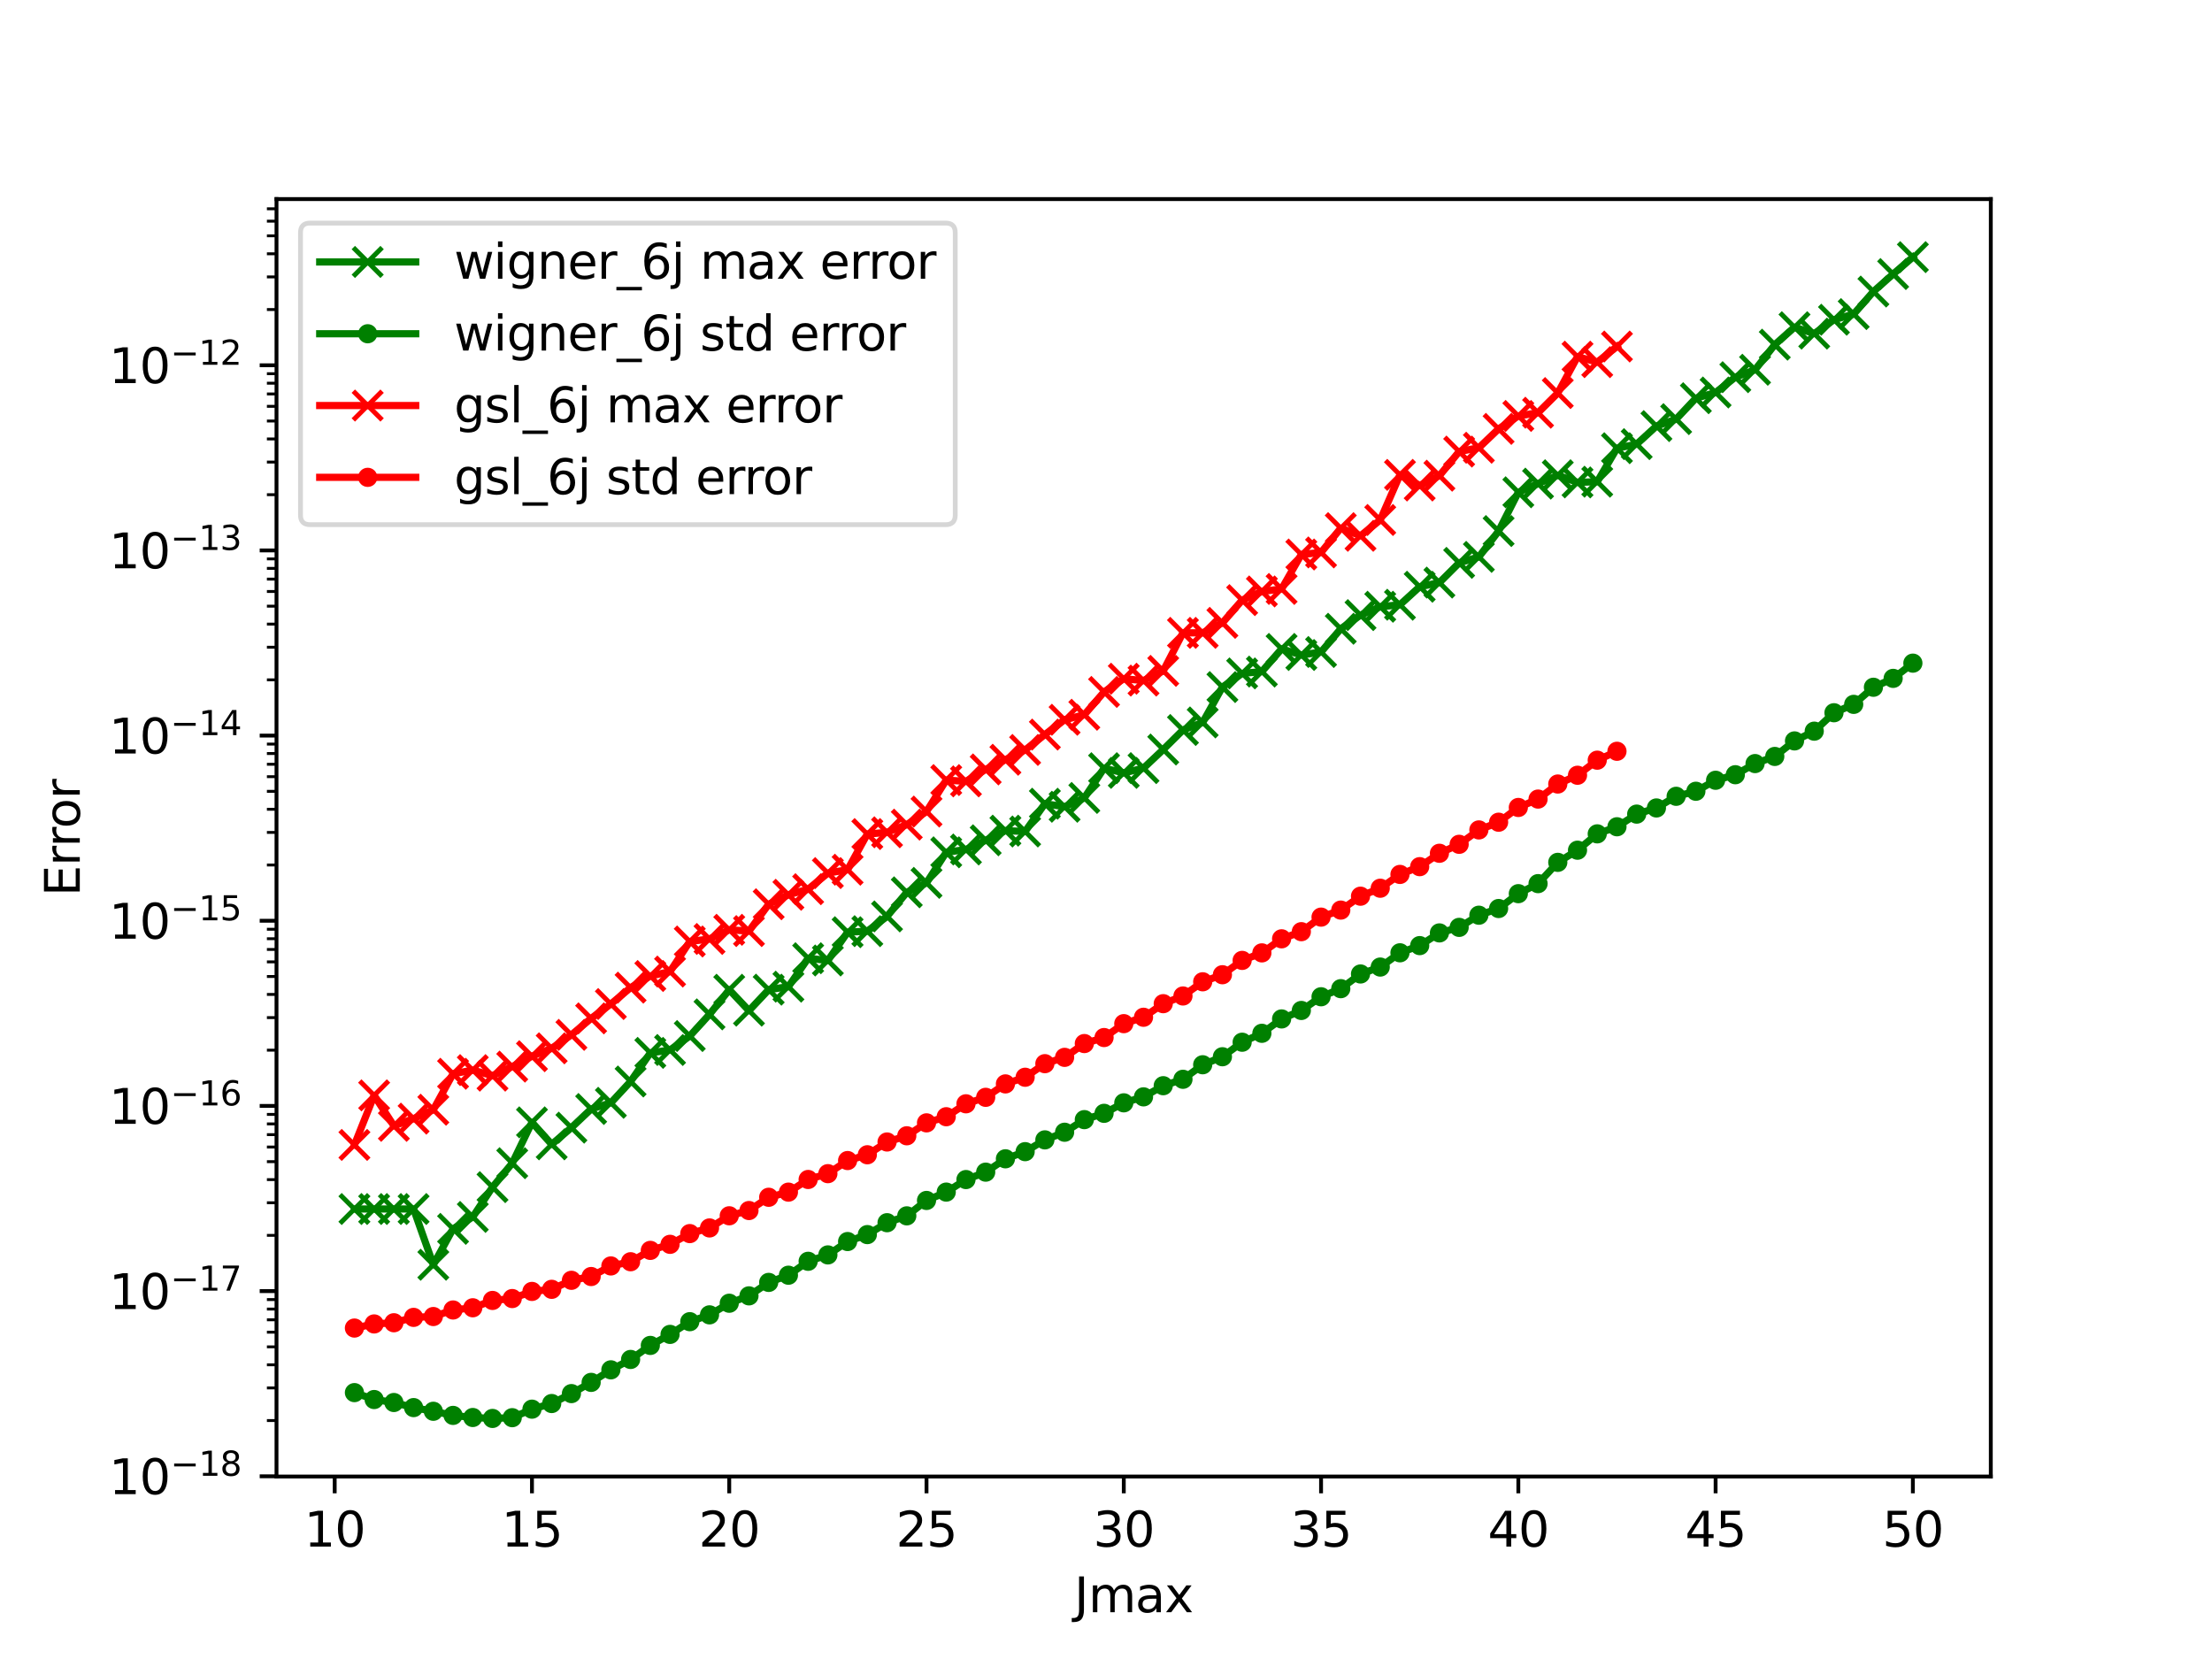 <?xml version="1.0" encoding="utf-8" standalone="no"?>
<!DOCTYPE svg PUBLIC "-//W3C//DTD SVG 1.1//EN"
  "http://www.w3.org/Graphics/SVG/1.1/DTD/svg11.dtd">
<svg xmlns:xlink="http://www.w3.org/1999/xlink" width="460.8pt" height="345.6pt" viewBox="0 0 460.8 345.6" xmlns="http://www.w3.org/2000/svg" version="1.1">
 <defs>
  <style type="text/css">*{stroke-linejoin: round; stroke-linecap: butt}</style>
 </defs>
 <g id="figure_1">
  <g id="patch_1">
   <path d="M 0 345.6 
L 460.8 345.6 
L 460.8 0 
L 0 0 
z
" style="fill: #ffffff"/>
  </g>
  <g id="axes_1">
   <g id="patch_2">
    <path d="M 57.6 307.584 
L 414.72 307.584 
L 414.72 41.472 
L 57.6 41.472 
z
" style="fill: #ffffff"/>
   </g>
   <g id="matplotlib.axis_1">
    <g id="xtick_1">
     <g id="line2d_1">
      <defs>
       <path id="m40f263aa70" d="M 0 0 
L 0 3.5 
" style="stroke: #000000; stroke-width: 0.8"/>
      </defs>
      <g>
       <use xlink:href="#m40f263aa70" x="69.723" y="307.584" style="stroke: #000000; stroke-width: 0.8"/>
      </g>
     </g>
     <g id="text_1">
      <!-- 10 -->
      <g transform="translate(63.361 322.182)scale(0.1 -0.1)">
       <defs>
        <path id="DejaVuSans-31" d="M 794 531 
L 1825 531 
L 1825 4091 
L 703 3866 
L 703 4441 
L 1819 4666 
L 2450 4666 
L 2450 531 
L 3481 531 
L 3481 0 
L 794 0 
L 794 531 
z
" transform="scale(0.016)"/>
        <path id="DejaVuSans-30" d="M 2034 4250 
Q 1547 4250 1301 3770 
Q 1056 3291 1056 2328 
Q 1056 1369 1301 889 
Q 1547 409 2034 409 
Q 2525 409 2770 889 
Q 3016 1369 3016 2328 
Q 3016 3291 2770 3770 
Q 2525 4250 2034 4250 
z
M 2034 4750 
Q 2819 4750 3233 4129 
Q 3647 3509 3647 2328 
Q 3647 1150 3233 529 
Q 2819 -91 2034 -91 
Q 1250 -91 836 529 
Q 422 1150 422 2328 
Q 422 3509 836 4129 
Q 1250 4750 2034 4750 
z
" transform="scale(0.016)"/>
       </defs>
       <use xlink:href="#DejaVuSans-31"/>
       <use xlink:href="#DejaVuSans-30" x="63.623"/>
      </g>
     </g>
    </g>
    <g id="xtick_2">
     <g id="line2d_2">
      <g>
       <use xlink:href="#m40f263aa70" x="110.819" y="307.584" style="stroke: #000000; stroke-width: 0.8"/>
      </g>
     </g>
     <g id="text_2">
      <!-- 15 -->
      <g transform="translate(104.456 322.182)scale(0.1 -0.1)">
       <defs>
        <path id="DejaVuSans-35" d="M 691 4666 
L 3169 4666 
L 3169 4134 
L 1269 4134 
L 1269 2991 
Q 1406 3038 1543 3061 
Q 1681 3084 1819 3084 
Q 2600 3084 3056 2656 
Q 3513 2228 3513 1497 
Q 3513 744 3044 326 
Q 2575 -91 1722 -91 
Q 1428 -91 1123 -41 
Q 819 9 494 109 
L 494 744 
Q 775 591 1075 516 
Q 1375 441 1709 441 
Q 2250 441 2565 725 
Q 2881 1009 2881 1497 
Q 2881 1984 2565 2268 
Q 2250 2553 1709 2553 
Q 1456 2553 1204 2497 
Q 953 2441 691 2322 
L 691 4666 
z
" transform="scale(0.016)"/>
       </defs>
       <use xlink:href="#DejaVuSans-31"/>
       <use xlink:href="#DejaVuSans-35" x="63.623"/>
      </g>
     </g>
    </g>
    <g id="xtick_3">
     <g id="line2d_3">
      <g>
       <use xlink:href="#m40f263aa70" x="151.914" y="307.584" style="stroke: #000000; stroke-width: 0.8"/>
      </g>
     </g>
     <g id="text_3">
      <!-- 20 -->
      <g transform="translate(145.552 322.182)scale(0.1 -0.1)">
       <defs>
        <path id="DejaVuSans-32" d="M 1228 531 
L 3431 531 
L 3431 0 
L 469 0 
L 469 531 
Q 828 903 1448 1529 
Q 2069 2156 2228 2338 
Q 2531 2678 2651 2914 
Q 2772 3150 2772 3378 
Q 2772 3750 2511 3984 
Q 2250 4219 1831 4219 
Q 1534 4219 1204 4116 
Q 875 4013 500 3803 
L 500 4441 
Q 881 4594 1212 4672 
Q 1544 4750 1819 4750 
Q 2544 4750 2975 4387 
Q 3406 4025 3406 3419 
Q 3406 3131 3298 2873 
Q 3191 2616 2906 2266 
Q 2828 2175 2409 1742 
Q 1991 1309 1228 531 
z
" transform="scale(0.016)"/>
       </defs>
       <use xlink:href="#DejaVuSans-32"/>
       <use xlink:href="#DejaVuSans-30" x="63.623"/>
      </g>
     </g>
    </g>
    <g id="xtick_4">
     <g id="line2d_4">
      <g>
       <use xlink:href="#m40f263aa70" x="193.01" y="307.584" style="stroke: #000000; stroke-width: 0.8"/>
      </g>
     </g>
     <g id="text_4">
      <!-- 25 -->
      <g transform="translate(186.647 322.182)scale(0.1 -0.1)">
       <use xlink:href="#DejaVuSans-32"/>
       <use xlink:href="#DejaVuSans-35" x="63.623"/>
      </g>
     </g>
    </g>
    <g id="xtick_5">
     <g id="line2d_5">
      <g>
       <use xlink:href="#m40f263aa70" x="234.105" y="307.584" style="stroke: #000000; stroke-width: 0.8"/>
      </g>
     </g>
     <g id="text_5">
      <!-- 30 -->
      <g transform="translate(227.743 322.182)scale(0.1 -0.1)">
       <defs>
        <path id="DejaVuSans-33" d="M 2597 2516 
Q 3050 2419 3304 2112 
Q 3559 1806 3559 1356 
Q 3559 666 3084 287 
Q 2609 -91 1734 -91 
Q 1441 -91 1130 -33 
Q 819 25 488 141 
L 488 750 
Q 750 597 1062 519 
Q 1375 441 1716 441 
Q 2309 441 2620 675 
Q 2931 909 2931 1356 
Q 2931 1769 2642 2001 
Q 2353 2234 1838 2234 
L 1294 2234 
L 1294 2753 
L 1863 2753 
Q 2328 2753 2575 2939 
Q 2822 3125 2822 3475 
Q 2822 3834 2567 4026 
Q 2313 4219 1838 4219 
Q 1578 4219 1281 4162 
Q 984 4106 628 3988 
L 628 4550 
Q 988 4650 1302 4700 
Q 1616 4750 1894 4750 
Q 2613 4750 3031 4423 
Q 3450 4097 3450 3541 
Q 3450 3153 3228 2886 
Q 3006 2619 2597 2516 
z
" transform="scale(0.016)"/>
       </defs>
       <use xlink:href="#DejaVuSans-33"/>
       <use xlink:href="#DejaVuSans-30" x="63.623"/>
      </g>
     </g>
    </g>
    <g id="xtick_6">
     <g id="line2d_6">
      <g>
       <use xlink:href="#m40f263aa70" x="275.201" y="307.584" style="stroke: #000000; stroke-width: 0.8"/>
      </g>
     </g>
     <g id="text_6">
      <!-- 35 -->
      <g transform="translate(268.838 322.182)scale(0.1 -0.1)">
       <use xlink:href="#DejaVuSans-33"/>
       <use xlink:href="#DejaVuSans-35" x="63.623"/>
      </g>
     </g>
    </g>
    <g id="xtick_7">
     <g id="line2d_7">
      <g>
       <use xlink:href="#m40f263aa70" x="316.296" y="307.584" style="stroke: #000000; stroke-width: 0.8"/>
      </g>
     </g>
     <g id="text_7">
      <!-- 40 -->
      <g transform="translate(309.934 322.182)scale(0.1 -0.1)">
       <defs>
        <path id="DejaVuSans-34" d="M 2419 4116 
L 825 1625 
L 2419 1625 
L 2419 4116 
z
M 2253 4666 
L 3047 4666 
L 3047 1625 
L 3713 1625 
L 3713 1100 
L 3047 1100 
L 3047 0 
L 2419 0 
L 2419 1100 
L 313 1100 
L 313 1709 
L 2253 4666 
z
" transform="scale(0.016)"/>
       </defs>
       <use xlink:href="#DejaVuSans-34"/>
       <use xlink:href="#DejaVuSans-30" x="63.623"/>
      </g>
     </g>
    </g>
    <g id="xtick_8">
     <g id="line2d_8">
      <g>
       <use xlink:href="#m40f263aa70" x="357.392" y="307.584" style="stroke: #000000; stroke-width: 0.8"/>
      </g>
     </g>
     <g id="text_8">
      <!-- 45 -->
      <g transform="translate(351.029 322.182)scale(0.1 -0.1)">
       <use xlink:href="#DejaVuSans-34"/>
       <use xlink:href="#DejaVuSans-35" x="63.623"/>
      </g>
     </g>
    </g>
    <g id="xtick_9">
     <g id="line2d_9">
      <g>
       <use xlink:href="#m40f263aa70" x="398.487" y="307.584" style="stroke: #000000; stroke-width: 0.8"/>
      </g>
     </g>
     <g id="text_9">
      <!-- 50 -->
      <g transform="translate(392.125 322.182)scale(0.1 -0.1)">
       <use xlink:href="#DejaVuSans-35"/>
       <use xlink:href="#DejaVuSans-30" x="63.623"/>
      </g>
     </g>
    </g>
    <g id="text_10">
     <!-- Jmax -->
     <g transform="translate(223.791 335.861)scale(0.1 -0.1)">
      <defs>
       <path id="DejaVuSans-4a" d="M 628 4666 
L 1259 4666 
L 1259 325 
Q 1259 -519 939 -900 
Q 619 -1281 -91 -1281 
L -331 -1281 
L -331 -750 
L -134 -750 
Q 284 -750 456 -515 
Q 628 -281 628 325 
L 628 4666 
z
" transform="scale(0.016)"/>
       <path id="DejaVuSans-6d" d="M 3328 2828 
Q 3544 3216 3844 3400 
Q 4144 3584 4550 3584 
Q 5097 3584 5394 3201 
Q 5691 2819 5691 2113 
L 5691 0 
L 5113 0 
L 5113 2094 
Q 5113 2597 4934 2840 
Q 4756 3084 4391 3084 
Q 3944 3084 3684 2787 
Q 3425 2491 3425 1978 
L 3425 0 
L 2847 0 
L 2847 2094 
Q 2847 2600 2669 2842 
Q 2491 3084 2119 3084 
Q 1678 3084 1418 2786 
Q 1159 2488 1159 1978 
L 1159 0 
L 581 0 
L 581 3500 
L 1159 3500 
L 1159 2956 
Q 1356 3278 1631 3431 
Q 1906 3584 2284 3584 
Q 2666 3584 2933 3390 
Q 3200 3197 3328 2828 
z
" transform="scale(0.016)"/>
       <path id="DejaVuSans-61" d="M 2194 1759 
Q 1497 1759 1228 1600 
Q 959 1441 959 1056 
Q 959 750 1161 570 
Q 1363 391 1709 391 
Q 2188 391 2477 730 
Q 2766 1069 2766 1631 
L 2766 1759 
L 2194 1759 
z
M 3341 1997 
L 3341 0 
L 2766 0 
L 2766 531 
Q 2569 213 2275 61 
Q 1981 -91 1556 -91 
Q 1019 -91 701 211 
Q 384 513 384 1019 
Q 384 1609 779 1909 
Q 1175 2209 1959 2209 
L 2766 2209 
L 2766 2266 
Q 2766 2663 2505 2880 
Q 2244 3097 1772 3097 
Q 1472 3097 1187 3025 
Q 903 2953 641 2809 
L 641 3341 
Q 956 3463 1253 3523 
Q 1550 3584 1831 3584 
Q 2591 3584 2966 3190 
Q 3341 2797 3341 1997 
z
" transform="scale(0.016)"/>
       <path id="DejaVuSans-78" d="M 3513 3500 
L 2247 1797 
L 3578 0 
L 2900 0 
L 1881 1375 
L 863 0 
L 184 0 
L 1544 1831 
L 300 3500 
L 978 3500 
L 1906 2253 
L 2834 3500 
L 3513 3500 
z
" transform="scale(0.016)"/>
      </defs>
      <use xlink:href="#DejaVuSans-4a"/>
      <use xlink:href="#DejaVuSans-6d" x="29.492"/>
      <use xlink:href="#DejaVuSans-61" x="126.904"/>
      <use xlink:href="#DejaVuSans-78" x="188.184"/>
     </g>
    </g>
   </g>
   <g id="matplotlib.axis_2">
    <g id="ytick_1">
     <g id="line2d_10">
      <defs>
       <path id="ma2f40f49c5" d="M 0 0 
L -3.5 0 
" style="stroke: #000000; stroke-width: 0.8"/>
      </defs>
      <g>
       <use xlink:href="#ma2f40f49c5" x="57.6" y="307.534" style="stroke: #000000; stroke-width: 0.8"/>
      </g>
     </g>
     <g id="text_11">
      <!-- $\mathdefault{10^{-18}}$ -->
      <g transform="translate(22.7 311.334)scale(0.1 -0.1)">
       <defs>
        <path id="DejaVuSans-2212" d="M 678 2272 
L 4684 2272 
L 4684 1741 
L 678 1741 
L 678 2272 
z
" transform="scale(0.016)"/>
        <path id="DejaVuSans-38" d="M 2034 2216 
Q 1584 2216 1326 1975 
Q 1069 1734 1069 1313 
Q 1069 891 1326 650 
Q 1584 409 2034 409 
Q 2484 409 2743 651 
Q 3003 894 3003 1313 
Q 3003 1734 2745 1975 
Q 2488 2216 2034 2216 
z
M 1403 2484 
Q 997 2584 770 2862 
Q 544 3141 544 3541 
Q 544 4100 942 4425 
Q 1341 4750 2034 4750 
Q 2731 4750 3128 4425 
Q 3525 4100 3525 3541 
Q 3525 3141 3298 2862 
Q 3072 2584 2669 2484 
Q 3125 2378 3379 2068 
Q 3634 1759 3634 1313 
Q 3634 634 3220 271 
Q 2806 -91 2034 -91 
Q 1263 -91 848 271 
Q 434 634 434 1313 
Q 434 1759 690 2068 
Q 947 2378 1403 2484 
z
M 1172 3481 
Q 1172 3119 1398 2916 
Q 1625 2713 2034 2713 
Q 2441 2713 2670 2916 
Q 2900 3119 2900 3481 
Q 2900 3844 2670 4047 
Q 2441 4250 2034 4250 
Q 1625 4250 1398 4047 
Q 1172 3844 1172 3481 
z
" transform="scale(0.016)"/>
       </defs>
       <use xlink:href="#DejaVuSans-31" transform="translate(0 0.766)"/>
       <use xlink:href="#DejaVuSans-30" transform="translate(63.623 0.766)"/>
       <use xlink:href="#DejaVuSans-2212" transform="translate(128.203 39.047)scale(0.7)"/>
       <use xlink:href="#DejaVuSans-31" transform="translate(186.855 39.047)scale(0.7)"/>
       <use xlink:href="#DejaVuSans-38" transform="translate(231.392 39.047)scale(0.7)"/>
      </g>
     </g>
    </g>
    <g id="ytick_2">
     <g id="line2d_11">
      <g>
       <use xlink:href="#ma2f40f49c5" x="57.6" y="268.96" style="stroke: #000000; stroke-width: 0.8"/>
      </g>
     </g>
     <g id="text_12">
      <!-- $\mathdefault{10^{-17}}$ -->
      <g transform="translate(22.7 272.76)scale(0.1 -0.1)">
       <defs>
        <path id="DejaVuSans-37" d="M 525 4666 
L 3525 4666 
L 3525 4397 
L 1831 0 
L 1172 0 
L 2766 4134 
L 525 4134 
L 525 4666 
z
" transform="scale(0.016)"/>
       </defs>
       <use xlink:href="#DejaVuSans-31" transform="translate(0 0.684)"/>
       <use xlink:href="#DejaVuSans-30" transform="translate(63.623 0.684)"/>
       <use xlink:href="#DejaVuSans-2212" transform="translate(128.203 38.966)scale(0.7)"/>
       <use xlink:href="#DejaVuSans-31" transform="translate(186.855 38.966)scale(0.7)"/>
       <use xlink:href="#DejaVuSans-37" transform="translate(231.392 38.966)scale(0.7)"/>
      </g>
     </g>
    </g>
    <g id="ytick_3">
     <g id="line2d_12">
      <g>
       <use xlink:href="#ma2f40f49c5" x="57.6" y="230.386" style="stroke: #000000; stroke-width: 0.8"/>
      </g>
     </g>
     <g id="text_13">
      <!-- $\mathdefault{10^{-16}}$ -->
      <g transform="translate(22.7 234.186)scale(0.1 -0.1)">
       <defs>
        <path id="DejaVuSans-36" d="M 2113 2584 
Q 1688 2584 1439 2293 
Q 1191 2003 1191 1497 
Q 1191 994 1439 701 
Q 1688 409 2113 409 
Q 2538 409 2786 701 
Q 3034 994 3034 1497 
Q 3034 2003 2786 2293 
Q 2538 2584 2113 2584 
z
M 3366 4563 
L 3366 3988 
Q 3128 4100 2886 4159 
Q 2644 4219 2406 4219 
Q 1781 4219 1451 3797 
Q 1122 3375 1075 2522 
Q 1259 2794 1537 2939 
Q 1816 3084 2150 3084 
Q 2853 3084 3261 2657 
Q 3669 2231 3669 1497 
Q 3669 778 3244 343 
Q 2819 -91 2113 -91 
Q 1303 -91 875 529 
Q 447 1150 447 2328 
Q 447 3434 972 4092 
Q 1497 4750 2381 4750 
Q 2619 4750 2861 4703 
Q 3103 4656 3366 4563 
z
" transform="scale(0.016)"/>
       </defs>
       <use xlink:href="#DejaVuSans-31" transform="translate(0 0.766)"/>
       <use xlink:href="#DejaVuSans-30" transform="translate(63.623 0.766)"/>
       <use xlink:href="#DejaVuSans-2212" transform="translate(128.203 39.047)scale(0.7)"/>
       <use xlink:href="#DejaVuSans-31" transform="translate(186.855 39.047)scale(0.7)"/>
       <use xlink:href="#DejaVuSans-36" transform="translate(231.392 39.047)scale(0.7)"/>
      </g>
     </g>
    </g>
    <g id="ytick_4">
     <g id="line2d_13">
      <g>
       <use xlink:href="#ma2f40f49c5" x="57.6" y="191.812" style="stroke: #000000; stroke-width: 0.8"/>
      </g>
     </g>
     <g id="text_14">
      <!-- $\mathdefault{10^{-15}}$ -->
      <g transform="translate(22.7 195.612)scale(0.1 -0.1)">
       <use xlink:href="#DejaVuSans-31" transform="translate(0 0.684)"/>
       <use xlink:href="#DejaVuSans-30" transform="translate(63.623 0.684)"/>
       <use xlink:href="#DejaVuSans-2212" transform="translate(128.203 38.966)scale(0.7)"/>
       <use xlink:href="#DejaVuSans-31" transform="translate(186.855 38.966)scale(0.7)"/>
       <use xlink:href="#DejaVuSans-35" transform="translate(231.392 38.966)scale(0.7)"/>
      </g>
     </g>
    </g>
    <g id="ytick_5">
     <g id="line2d_14">
      <g>
       <use xlink:href="#ma2f40f49c5" x="57.6" y="153.238" style="stroke: #000000; stroke-width: 0.8"/>
      </g>
     </g>
     <g id="text_15">
      <!-- $\mathdefault{10^{-14}}$ -->
      <g transform="translate(22.7 157.038)scale(0.1 -0.1)">
       <use xlink:href="#DejaVuSans-31" transform="translate(0 0.684)"/>
       <use xlink:href="#DejaVuSans-30" transform="translate(63.623 0.684)"/>
       <use xlink:href="#DejaVuSans-2212" transform="translate(128.203 38.966)scale(0.7)"/>
       <use xlink:href="#DejaVuSans-31" transform="translate(186.855 38.966)scale(0.7)"/>
       <use xlink:href="#DejaVuSans-34" transform="translate(231.392 38.966)scale(0.7)"/>
      </g>
     </g>
    </g>
    <g id="ytick_6">
     <g id="line2d_15">
      <g>
       <use xlink:href="#ma2f40f49c5" x="57.6" y="114.664" style="stroke: #000000; stroke-width: 0.8"/>
      </g>
     </g>
     <g id="text_16">
      <!-- $\mathdefault{10^{-13}}$ -->
      <g transform="translate(22.7 118.464)scale(0.1 -0.1)">
       <use xlink:href="#DejaVuSans-31" transform="translate(0 0.766)"/>
       <use xlink:href="#DejaVuSans-30" transform="translate(63.623 0.766)"/>
       <use xlink:href="#DejaVuSans-2212" transform="translate(128.203 39.047)scale(0.7)"/>
       <use xlink:href="#DejaVuSans-31" transform="translate(186.855 39.047)scale(0.7)"/>
       <use xlink:href="#DejaVuSans-33" transform="translate(231.392 39.047)scale(0.7)"/>
      </g>
     </g>
    </g>
    <g id="ytick_7">
     <g id="line2d_16">
      <g>
       <use xlink:href="#ma2f40f49c5" x="57.6" y="76.09" style="stroke: #000000; stroke-width: 0.8"/>
      </g>
     </g>
     <g id="text_17">
      <!-- $\mathdefault{10^{-12}}$ -->
      <g transform="translate(22.7 79.89)scale(0.1 -0.1)">
       <use xlink:href="#DejaVuSans-31" transform="translate(0 0.766)"/>
       <use xlink:href="#DejaVuSans-30" transform="translate(63.623 0.766)"/>
       <use xlink:href="#DejaVuSans-2212" transform="translate(128.203 39.047)scale(0.7)"/>
       <use xlink:href="#DejaVuSans-31" transform="translate(186.855 39.047)scale(0.7)"/>
       <use xlink:href="#DejaVuSans-32" transform="translate(231.392 39.047)scale(0.7)"/>
      </g>
     </g>
    </g>
    <g id="ytick_8">
     <g id="line2d_17">
      <defs>
       <path id="m859d2209d7" d="M 0 0 
L -2 0 
" style="stroke: #000000; stroke-width: 0.6"/>
      </defs>
      <g>
       <use xlink:href="#m859d2209d7" x="57.6" y="295.922" style="stroke: #000000; stroke-width: 0.6"/>
      </g>
     </g>
    </g>
    <g id="ytick_9">
     <g id="line2d_18">
      <g>
       <use xlink:href="#m859d2209d7" x="57.6" y="289.13" style="stroke: #000000; stroke-width: 0.6"/>
      </g>
     </g>
    </g>
    <g id="ytick_10">
     <g id="line2d_19">
      <g>
       <use xlink:href="#m859d2209d7" x="57.6" y="284.31" style="stroke: #000000; stroke-width: 0.6"/>
      </g>
     </g>
    </g>
    <g id="ytick_11">
     <g id="line2d_20">
      <g>
       <use xlink:href="#m859d2209d7" x="57.6" y="280.572" style="stroke: #000000; stroke-width: 0.6"/>
      </g>
     </g>
    </g>
    <g id="ytick_12">
     <g id="line2d_21">
      <g>
       <use xlink:href="#m859d2209d7" x="57.6" y="277.518" style="stroke: #000000; stroke-width: 0.6"/>
      </g>
     </g>
    </g>
    <g id="ytick_13">
     <g id="line2d_22">
      <g>
       <use xlink:href="#m859d2209d7" x="57.6" y="274.936" style="stroke: #000000; stroke-width: 0.6"/>
      </g>
     </g>
    </g>
    <g id="ytick_14">
     <g id="line2d_23">
      <g>
       <use xlink:href="#m859d2209d7" x="57.6" y="272.699" style="stroke: #000000; stroke-width: 0.6"/>
      </g>
     </g>
    </g>
    <g id="ytick_15">
     <g id="line2d_24">
      <g>
       <use xlink:href="#m859d2209d7" x="57.6" y="270.725" style="stroke: #000000; stroke-width: 0.6"/>
      </g>
     </g>
    </g>
    <g id="ytick_16">
     <g id="line2d_25">
      <g>
       <use xlink:href="#m859d2209d7" x="57.6" y="257.348" style="stroke: #000000; stroke-width: 0.6"/>
      </g>
     </g>
    </g>
    <g id="ytick_17">
     <g id="line2d_26">
      <g>
       <use xlink:href="#m859d2209d7" x="57.6" y="250.556" style="stroke: #000000; stroke-width: 0.6"/>
      </g>
     </g>
    </g>
    <g id="ytick_18">
     <g id="line2d_27">
      <g>
       <use xlink:href="#m859d2209d7" x="57.6" y="245.736" style="stroke: #000000; stroke-width: 0.6"/>
      </g>
     </g>
    </g>
    <g id="ytick_19">
     <g id="line2d_28">
      <g>
       <use xlink:href="#m859d2209d7" x="57.6" y="241.998" style="stroke: #000000; stroke-width: 0.6"/>
      </g>
     </g>
    </g>
    <g id="ytick_20">
     <g id="line2d_29">
      <g>
       <use xlink:href="#m859d2209d7" x="57.6" y="238.944" style="stroke: #000000; stroke-width: 0.6"/>
      </g>
     </g>
    </g>
    <g id="ytick_21">
     <g id="line2d_30">
      <g>
       <use xlink:href="#m859d2209d7" x="57.6" y="236.362" style="stroke: #000000; stroke-width: 0.6"/>
      </g>
     </g>
    </g>
    <g id="ytick_22">
     <g id="line2d_31">
      <g>
       <use xlink:href="#m859d2209d7" x="57.6" y="234.125" style="stroke: #000000; stroke-width: 0.6"/>
      </g>
     </g>
    </g>
    <g id="ytick_23">
     <g id="line2d_32">
      <g>
       <use xlink:href="#m859d2209d7" x="57.6" y="232.151" style="stroke: #000000; stroke-width: 0.6"/>
      </g>
     </g>
    </g>
    <g id="ytick_24">
     <g id="line2d_33">
      <g>
       <use xlink:href="#m859d2209d7" x="57.6" y="218.774" style="stroke: #000000; stroke-width: 0.6"/>
      </g>
     </g>
    </g>
    <g id="ytick_25">
     <g id="line2d_34">
      <g>
       <use xlink:href="#m859d2209d7" x="57.6" y="211.982" style="stroke: #000000; stroke-width: 0.6"/>
      </g>
     </g>
    </g>
    <g id="ytick_26">
     <g id="line2d_35">
      <g>
       <use xlink:href="#m859d2209d7" x="57.6" y="207.162" style="stroke: #000000; stroke-width: 0.6"/>
      </g>
     </g>
    </g>
    <g id="ytick_27">
     <g id="line2d_36">
      <g>
       <use xlink:href="#m859d2209d7" x="57.6" y="203.424" style="stroke: #000000; stroke-width: 0.6"/>
      </g>
     </g>
    </g>
    <g id="ytick_28">
     <g id="line2d_37">
      <g>
       <use xlink:href="#m859d2209d7" x="57.6" y="200.37" style="stroke: #000000; stroke-width: 0.6"/>
      </g>
     </g>
    </g>
    <g id="ytick_29">
     <g id="line2d_38">
      <g>
       <use xlink:href="#m859d2209d7" x="57.6" y="197.788" style="stroke: #000000; stroke-width: 0.6"/>
      </g>
     </g>
    </g>
    <g id="ytick_30">
     <g id="line2d_39">
      <g>
       <use xlink:href="#m859d2209d7" x="57.6" y="195.551" style="stroke: #000000; stroke-width: 0.6"/>
      </g>
     </g>
    </g>
    <g id="ytick_31">
     <g id="line2d_40">
      <g>
       <use xlink:href="#m859d2209d7" x="57.6" y="193.577" style="stroke: #000000; stroke-width: 0.6"/>
      </g>
     </g>
    </g>
    <g id="ytick_32">
     <g id="line2d_41">
      <g>
       <use xlink:href="#m859d2209d7" x="57.6" y="180.2" style="stroke: #000000; stroke-width: 0.6"/>
      </g>
     </g>
    </g>
    <g id="ytick_33">
     <g id="line2d_42">
      <g>
       <use xlink:href="#m859d2209d7" x="57.6" y="173.408" style="stroke: #000000; stroke-width: 0.6"/>
      </g>
     </g>
    </g>
    <g id="ytick_34">
     <g id="line2d_43">
      <g>
       <use xlink:href="#m859d2209d7" x="57.6" y="168.588" style="stroke: #000000; stroke-width: 0.6"/>
      </g>
     </g>
    </g>
    <g id="ytick_35">
     <g id="line2d_44">
      <g>
       <use xlink:href="#m859d2209d7" x="57.6" y="164.85" style="stroke: #000000; stroke-width: 0.6"/>
      </g>
     </g>
    </g>
    <g id="ytick_36">
     <g id="line2d_45">
      <g>
       <use xlink:href="#m859d2209d7" x="57.6" y="161.796" style="stroke: #000000; stroke-width: 0.6"/>
      </g>
     </g>
    </g>
    <g id="ytick_37">
     <g id="line2d_46">
      <g>
       <use xlink:href="#m859d2209d7" x="57.6" y="159.214" style="stroke: #000000; stroke-width: 0.6"/>
      </g>
     </g>
    </g>
    <g id="ytick_38">
     <g id="line2d_47">
      <g>
       <use xlink:href="#m859d2209d7" x="57.6" y="156.977" style="stroke: #000000; stroke-width: 0.6"/>
      </g>
     </g>
    </g>
    <g id="ytick_39">
     <g id="line2d_48">
      <g>
       <use xlink:href="#m859d2209d7" x="57.6" y="155.003" style="stroke: #000000; stroke-width: 0.6"/>
      </g>
     </g>
    </g>
    <g id="ytick_40">
     <g id="line2d_49">
      <g>
       <use xlink:href="#m859d2209d7" x="57.6" y="141.626" style="stroke: #000000; stroke-width: 0.6"/>
      </g>
     </g>
    </g>
    <g id="ytick_41">
     <g id="line2d_50">
      <g>
       <use xlink:href="#m859d2209d7" x="57.6" y="134.834" style="stroke: #000000; stroke-width: 0.6"/>
      </g>
     </g>
    </g>
    <g id="ytick_42">
     <g id="line2d_51">
      <g>
       <use xlink:href="#m859d2209d7" x="57.6" y="130.014" style="stroke: #000000; stroke-width: 0.6"/>
      </g>
     </g>
    </g>
    <g id="ytick_43">
     <g id="line2d_52">
      <g>
       <use xlink:href="#m859d2209d7" x="57.6" y="126.276" style="stroke: #000000; stroke-width: 0.6"/>
      </g>
     </g>
    </g>
    <g id="ytick_44">
     <g id="line2d_53">
      <g>
       <use xlink:href="#m859d2209d7" x="57.6" y="123.222" style="stroke: #000000; stroke-width: 0.6"/>
      </g>
     </g>
    </g>
    <g id="ytick_45">
     <g id="line2d_54">
      <g>
       <use xlink:href="#m859d2209d7" x="57.6" y="120.64" style="stroke: #000000; stroke-width: 0.6"/>
      </g>
     </g>
    </g>
    <g id="ytick_46">
     <g id="line2d_55">
      <g>
       <use xlink:href="#m859d2209d7" x="57.6" y="118.403" style="stroke: #000000; stroke-width: 0.6"/>
      </g>
     </g>
    </g>
    <g id="ytick_47">
     <g id="line2d_56">
      <g>
       <use xlink:href="#m859d2209d7" x="57.6" y="116.429" style="stroke: #000000; stroke-width: 0.6"/>
      </g>
     </g>
    </g>
    <g id="ytick_48">
     <g id="line2d_57">
      <g>
       <use xlink:href="#m859d2209d7" x="57.6" y="103.052" style="stroke: #000000; stroke-width: 0.6"/>
      </g>
     </g>
    </g>
    <g id="ytick_49">
     <g id="line2d_58">
      <g>
       <use xlink:href="#m859d2209d7" x="57.6" y="96.26" style="stroke: #000000; stroke-width: 0.6"/>
      </g>
     </g>
    </g>
    <g id="ytick_50">
     <g id="line2d_59">
      <g>
       <use xlink:href="#m859d2209d7" x="57.6" y="91.44" style="stroke: #000000; stroke-width: 0.6"/>
      </g>
     </g>
    </g>
    <g id="ytick_51">
     <g id="line2d_60">
      <g>
       <use xlink:href="#m859d2209d7" x="57.6" y="87.702" style="stroke: #000000; stroke-width: 0.6"/>
      </g>
     </g>
    </g>
    <g id="ytick_52">
     <g id="line2d_61">
      <g>
       <use xlink:href="#m859d2209d7" x="57.6" y="84.648" style="stroke: #000000; stroke-width: 0.6"/>
      </g>
     </g>
    </g>
    <g id="ytick_53">
     <g id="line2d_62">
      <g>
       <use xlink:href="#m859d2209d7" x="57.6" y="82.066" style="stroke: #000000; stroke-width: 0.6"/>
      </g>
     </g>
    </g>
    <g id="ytick_54">
     <g id="line2d_63">
      <g>
       <use xlink:href="#m859d2209d7" x="57.6" y="79.829" style="stroke: #000000; stroke-width: 0.6"/>
      </g>
     </g>
    </g>
    <g id="ytick_55">
     <g id="line2d_64">
      <g>
       <use xlink:href="#m859d2209d7" x="57.6" y="77.855" style="stroke: #000000; stroke-width: 0.6"/>
      </g>
     </g>
    </g>
    <g id="ytick_56">
     <g id="line2d_65">
      <g>
       <use xlink:href="#m859d2209d7" x="57.6" y="64.478" style="stroke: #000000; stroke-width: 0.6"/>
      </g>
     </g>
    </g>
    <g id="ytick_57">
     <g id="line2d_66">
      <g>
       <use xlink:href="#m859d2209d7" x="57.6" y="57.686" style="stroke: #000000; stroke-width: 0.6"/>
      </g>
     </g>
    </g>
    <g id="ytick_58">
     <g id="line2d_67">
      <g>
       <use xlink:href="#m859d2209d7" x="57.6" y="52.866" style="stroke: #000000; stroke-width: 0.6"/>
      </g>
     </g>
    </g>
    <g id="ytick_59">
     <g id="line2d_68">
      <g>
       <use xlink:href="#m859d2209d7" x="57.6" y="49.128" style="stroke: #000000; stroke-width: 0.6"/>
      </g>
     </g>
    </g>
    <g id="ytick_60">
     <g id="line2d_69">
      <g>
       <use xlink:href="#m859d2209d7" x="57.6" y="46.074" style="stroke: #000000; stroke-width: 0.6"/>
      </g>
     </g>
    </g>
    <g id="ytick_61">
     <g id="line2d_70">
      <g>
       <use xlink:href="#m859d2209d7" x="57.6" y="43.492" style="stroke: #000000; stroke-width: 0.6"/>
      </g>
     </g>
    </g>
    <g id="text_18">
     <!-- Error -->
     <g transform="translate(16.62 186.713)rotate(-90)scale(0.1 -0.1)">
      <defs>
       <path id="DejaVuSans-45" d="M 628 4666 
L 3578 4666 
L 3578 4134 
L 1259 4134 
L 1259 2753 
L 3481 2753 
L 3481 2222 
L 1259 2222 
L 1259 531 
L 3634 531 
L 3634 0 
L 628 0 
L 628 4666 
z
" transform="scale(0.016)"/>
       <path id="DejaVuSans-72" d="M 2631 2963 
Q 2534 3019 2420 3045 
Q 2306 3072 2169 3072 
Q 1681 3072 1420 2755 
Q 1159 2438 1159 1844 
L 1159 0 
L 581 0 
L 581 3500 
L 1159 3500 
L 1159 2956 
Q 1341 3275 1631 3429 
Q 1922 3584 2338 3584 
Q 2397 3584 2469 3576 
Q 2541 3569 2628 3553 
L 2631 2963 
z
" transform="scale(0.016)"/>
       <path id="DejaVuSans-6f" d="M 1959 3097 
Q 1497 3097 1228 2736 
Q 959 2375 959 1747 
Q 959 1119 1226 758 
Q 1494 397 1959 397 
Q 2419 397 2687 759 
Q 2956 1122 2956 1747 
Q 2956 2369 2687 2733 
Q 2419 3097 1959 3097 
z
M 1959 3584 
Q 2709 3584 3137 3096 
Q 3566 2609 3566 1747 
Q 3566 888 3137 398 
Q 2709 -91 1959 -91 
Q 1206 -91 779 398 
Q 353 888 353 1747 
Q 353 2609 779 3096 
Q 1206 3584 1959 3584 
z
" transform="scale(0.016)"/>
      </defs>
      <use xlink:href="#DejaVuSans-45"/>
      <use xlink:href="#DejaVuSans-72" x="63.184"/>
      <use xlink:href="#DejaVuSans-72" x="102.547"/>
      <use xlink:href="#DejaVuSans-6f" x="141.41"/>
      <use xlink:href="#DejaVuSans-72" x="202.592"/>
     </g>
    </g>
   </g>
   <g id="line2d_71">
    <path d="M 73.833 251.859 
L 77.942 251.859 
L 82.052 251.859 
L 86.161 251.859 
L 90.271 263.47 
L 94.38 255.994 
L 98.49 253.508 
L 102.6 247.303 
L 106.709 242.316 
L 110.819 233.807 
L 114.928 238.39 
L 119.038 234.912 
L 123.147 231.022 
L 127.257 229.733 
L 131.366 225.294 
L 135.476 219.335 
L 139.586 218.728 
L 143.695 215.823 
L 147.805 211.311 
L 151.914 206.181 
L 156.024 210.538 
L 160.133 206.164 
L 164.243 205.542 
L 168.352 199.618 
L 172.462 200.088 
L 176.572 194.196 
L 180.681 193.98 
L 184.791 190.906 
L 188.9 185.888 
L 193.01 183.917 
L 197.119 177.552 
L 201.229 176.963 
L 205.338 175.046 
L 209.448 173.039 
L 213.557 173.216 
L 217.667 167.428 
L 221.777 168.062 
L 225.886 166.223 
L 229.996 160.029 
L 234.105 161.005 
L 238.215 160.012 
L 242.324 156.139 
L 246.434 152.072 
L 250.543 150.496 
L 254.653 143.131 
L 258.763 140.284 
L 262.872 139.902 
L 266.982 135.179 
L 271.091 136.45 
L 275.201 135.825 
L 279.31 130.982 
L 283.42 128.142 
L 287.529 126.397 
L 291.639 125.974 
L 295.748 122.229 
L 299.858 121.36 
L 303.968 117.257 
L 308.077 116.008 
L 312.187 110.63 
L 316.296 102.55 
L 320.406 100.748 
L 324.515 99.005 
L 328.625 100.494 
L 332.734 100.347 
L 336.844 93.373 
L 340.954 92.52 
L 345.063 88.765 
L 349.173 87.314 
L 353.282 82.956 
L 357.392 81.765 
L 361.501 78.576 
L 365.611 77.027 
L 369.72 71.799 
L 373.83 68.166 
L 377.94 69.498 
L 382.049 66.604 
L 386.159 65.431 
L 390.268 60.733 
L 394.378 57.091 
L 398.487 53.568 
" clip-path="url(#p3e00140cc9)" style="fill: none; stroke: #008000; stroke-width: 1.5; stroke-linecap: square"/>
    <defs>
     <path id="m40194862b5" d="M -3 3 
L 3 -3 
M -3 -3 
L 3 3 
" style="stroke: #008000"/>
    </defs>
    <g clip-path="url(#p3e00140cc9)">
     <use xlink:href="#m40194862b5" x="73.833" y="251.859" style="fill: #008000; stroke: #008000"/>
     <use xlink:href="#m40194862b5" x="77.942" y="251.859" style="fill: #008000; stroke: #008000"/>
     <use xlink:href="#m40194862b5" x="82.052" y="251.859" style="fill: #008000; stroke: #008000"/>
     <use xlink:href="#m40194862b5" x="86.161" y="251.859" style="fill: #008000; stroke: #008000"/>
     <use xlink:href="#m40194862b5" x="90.271" y="263.47" style="fill: #008000; stroke: #008000"/>
     <use xlink:href="#m40194862b5" x="94.38" y="255.994" style="fill: #008000; stroke: #008000"/>
     <use xlink:href="#m40194862b5" x="98.49" y="253.508" style="fill: #008000; stroke: #008000"/>
     <use xlink:href="#m40194862b5" x="102.6" y="247.303" style="fill: #008000; stroke: #008000"/>
     <use xlink:href="#m40194862b5" x="106.709" y="242.316" style="fill: #008000; stroke: #008000"/>
     <use xlink:href="#m40194862b5" x="110.819" y="233.807" style="fill: #008000; stroke: #008000"/>
     <use xlink:href="#m40194862b5" x="114.928" y="238.39" style="fill: #008000; stroke: #008000"/>
     <use xlink:href="#m40194862b5" x="119.038" y="234.912" style="fill: #008000; stroke: #008000"/>
     <use xlink:href="#m40194862b5" x="123.147" y="231.022" style="fill: #008000; stroke: #008000"/>
     <use xlink:href="#m40194862b5" x="127.257" y="229.733" style="fill: #008000; stroke: #008000"/>
     <use xlink:href="#m40194862b5" x="131.366" y="225.294" style="fill: #008000; stroke: #008000"/>
     <use xlink:href="#m40194862b5" x="135.476" y="219.335" style="fill: #008000; stroke: #008000"/>
     <use xlink:href="#m40194862b5" x="139.586" y="218.728" style="fill: #008000; stroke: #008000"/>
     <use xlink:href="#m40194862b5" x="143.695" y="215.823" style="fill: #008000; stroke: #008000"/>
     <use xlink:href="#m40194862b5" x="147.805" y="211.311" style="fill: #008000; stroke: #008000"/>
     <use xlink:href="#m40194862b5" x="151.914" y="206.181" style="fill: #008000; stroke: #008000"/>
     <use xlink:href="#m40194862b5" x="156.024" y="210.538" style="fill: #008000; stroke: #008000"/>
     <use xlink:href="#m40194862b5" x="160.133" y="206.164" style="fill: #008000; stroke: #008000"/>
     <use xlink:href="#m40194862b5" x="164.243" y="205.542" style="fill: #008000; stroke: #008000"/>
     <use xlink:href="#m40194862b5" x="168.352" y="199.618" style="fill: #008000; stroke: #008000"/>
     <use xlink:href="#m40194862b5" x="172.462" y="200.088" style="fill: #008000; stroke: #008000"/>
     <use xlink:href="#m40194862b5" x="176.572" y="194.196" style="fill: #008000; stroke: #008000"/>
     <use xlink:href="#m40194862b5" x="180.681" y="193.98" style="fill: #008000; stroke: #008000"/>
     <use xlink:href="#m40194862b5" x="184.791" y="190.906" style="fill: #008000; stroke: #008000"/>
     <use xlink:href="#m40194862b5" x="188.9" y="185.888" style="fill: #008000; stroke: #008000"/>
     <use xlink:href="#m40194862b5" x="193.01" y="183.917" style="fill: #008000; stroke: #008000"/>
     <use xlink:href="#m40194862b5" x="197.119" y="177.552" style="fill: #008000; stroke: #008000"/>
     <use xlink:href="#m40194862b5" x="201.229" y="176.963" style="fill: #008000; stroke: #008000"/>
     <use xlink:href="#m40194862b5" x="205.338" y="175.046" style="fill: #008000; stroke: #008000"/>
     <use xlink:href="#m40194862b5" x="209.448" y="173.039" style="fill: #008000; stroke: #008000"/>
     <use xlink:href="#m40194862b5" x="213.557" y="173.216" style="fill: #008000; stroke: #008000"/>
     <use xlink:href="#m40194862b5" x="217.667" y="167.428" style="fill: #008000; stroke: #008000"/>
     <use xlink:href="#m40194862b5" x="221.777" y="168.062" style="fill: #008000; stroke: #008000"/>
     <use xlink:href="#m40194862b5" x="225.886" y="166.223" style="fill: #008000; stroke: #008000"/>
     <use xlink:href="#m40194862b5" x="229.996" y="160.029" style="fill: #008000; stroke: #008000"/>
     <use xlink:href="#m40194862b5" x="234.105" y="161.005" style="fill: #008000; stroke: #008000"/>
     <use xlink:href="#m40194862b5" x="238.215" y="160.012" style="fill: #008000; stroke: #008000"/>
     <use xlink:href="#m40194862b5" x="242.324" y="156.139" style="fill: #008000; stroke: #008000"/>
     <use xlink:href="#m40194862b5" x="246.434" y="152.072" style="fill: #008000; stroke: #008000"/>
     <use xlink:href="#m40194862b5" x="250.543" y="150.496" style="fill: #008000; stroke: #008000"/>
     <use xlink:href="#m40194862b5" x="254.653" y="143.131" style="fill: #008000; stroke: #008000"/>
     <use xlink:href="#m40194862b5" x="258.763" y="140.284" style="fill: #008000; stroke: #008000"/>
     <use xlink:href="#m40194862b5" x="262.872" y="139.902" style="fill: #008000; stroke: #008000"/>
     <use xlink:href="#m40194862b5" x="266.982" y="135.179" style="fill: #008000; stroke: #008000"/>
     <use xlink:href="#m40194862b5" x="271.091" y="136.45" style="fill: #008000; stroke: #008000"/>
     <use xlink:href="#m40194862b5" x="275.201" y="135.825" style="fill: #008000; stroke: #008000"/>
     <use xlink:href="#m40194862b5" x="279.31" y="130.982" style="fill: #008000; stroke: #008000"/>
     <use xlink:href="#m40194862b5" x="283.42" y="128.142" style="fill: #008000; stroke: #008000"/>
     <use xlink:href="#m40194862b5" x="287.529" y="126.397" style="fill: #008000; stroke: #008000"/>
     <use xlink:href="#m40194862b5" x="291.639" y="125.974" style="fill: #008000; stroke: #008000"/>
     <use xlink:href="#m40194862b5" x="295.748" y="122.229" style="fill: #008000; stroke: #008000"/>
     <use xlink:href="#m40194862b5" x="299.858" y="121.36" style="fill: #008000; stroke: #008000"/>
     <use xlink:href="#m40194862b5" x="303.968" y="117.257" style="fill: #008000; stroke: #008000"/>
     <use xlink:href="#m40194862b5" x="308.077" y="116.008" style="fill: #008000; stroke: #008000"/>
     <use xlink:href="#m40194862b5" x="312.187" y="110.63" style="fill: #008000; stroke: #008000"/>
     <use xlink:href="#m40194862b5" x="316.296" y="102.55" style="fill: #008000; stroke: #008000"/>
     <use xlink:href="#m40194862b5" x="320.406" y="100.748" style="fill: #008000; stroke: #008000"/>
     <use xlink:href="#m40194862b5" x="324.515" y="99.005" style="fill: #008000; stroke: #008000"/>
     <use xlink:href="#m40194862b5" x="328.625" y="100.494" style="fill: #008000; stroke: #008000"/>
     <use xlink:href="#m40194862b5" x="332.734" y="100.347" style="fill: #008000; stroke: #008000"/>
     <use xlink:href="#m40194862b5" x="336.844" y="93.373" style="fill: #008000; stroke: #008000"/>
     <use xlink:href="#m40194862b5" x="340.954" y="92.52" style="fill: #008000; stroke: #008000"/>
     <use xlink:href="#m40194862b5" x="345.063" y="88.765" style="fill: #008000; stroke: #008000"/>
     <use xlink:href="#m40194862b5" x="349.173" y="87.314" style="fill: #008000; stroke: #008000"/>
     <use xlink:href="#m40194862b5" x="353.282" y="82.956" style="fill: #008000; stroke: #008000"/>
     <use xlink:href="#m40194862b5" x="357.392" y="81.765" style="fill: #008000; stroke: #008000"/>
     <use xlink:href="#m40194862b5" x="361.501" y="78.576" style="fill: #008000; stroke: #008000"/>
     <use xlink:href="#m40194862b5" x="365.611" y="77.027" style="fill: #008000; stroke: #008000"/>
     <use xlink:href="#m40194862b5" x="369.72" y="71.799" style="fill: #008000; stroke: #008000"/>
     <use xlink:href="#m40194862b5" x="373.83" y="68.166" style="fill: #008000; stroke: #008000"/>
     <use xlink:href="#m40194862b5" x="377.94" y="69.498" style="fill: #008000; stroke: #008000"/>
     <use xlink:href="#m40194862b5" x="382.049" y="66.604" style="fill: #008000; stroke: #008000"/>
     <use xlink:href="#m40194862b5" x="386.159" y="65.431" style="fill: #008000; stroke: #008000"/>
     <use xlink:href="#m40194862b5" x="390.268" y="60.733" style="fill: #008000; stroke: #008000"/>
     <use xlink:href="#m40194862b5" x="394.378" y="57.091" style="fill: #008000; stroke: #008000"/>
     <use xlink:href="#m40194862b5" x="398.487" y="53.568" style="fill: #008000; stroke: #008000"/>
    </g>
   </g>
   <g id="line2d_72">
    <path d="M 73.833 290.107 
L 77.942 291.546 
L 82.052 292.168 
L 86.161 293.228 
L 90.271 293.996 
L 94.38 294.853 
L 98.49 295.291 
L 102.6 295.488 
L 106.709 295.329 
L 110.819 293.554 
L 114.928 292.381 
L 119.038 290.312 
L 123.147 287.975 
L 127.257 285.362 
L 131.366 283.199 
L 135.476 280.275 
L 139.586 277.978 
L 143.695 275.329 
L 147.805 273.908 
L 151.914 271.488 
L 156.024 269.951 
L 160.133 267.148 
L 164.243 265.651 
L 168.352 262.751 
L 172.462 261.42 
L 176.572 258.634 
L 180.681 257.189 
L 184.791 254.711 
L 188.9 253.284 
L 193.01 250.075 
L 197.119 248.337 
L 201.229 245.723 
L 205.338 244.181 
L 209.448 241.399 
L 213.557 239.91 
L 217.667 237.456 
L 221.777 235.866 
L 225.886 233.239 
L 229.996 231.927 
L 234.105 229.74 
L 238.215 228.495 
L 242.324 226.172 
L 246.434 224.836 
L 250.543 221.808 
L 254.653 220.138 
L 258.763 217.114 
L 262.872 215.255 
L 266.982 212.261 
L 271.091 210.498 
L 275.201 207.643 
L 279.31 205.958 
L 283.42 202.897 
L 287.529 201.456 
L 291.639 198.484 
L 295.748 196.988 
L 299.858 194.342 
L 303.968 193.189 
L 308.077 190.655 
L 312.187 189.261 
L 316.296 186.167 
L 320.406 184.076 
L 324.515 179.644 
L 328.625 177.112 
L 332.734 173.707 
L 336.844 172.23 
L 340.954 169.594 
L 345.063 168.312 
L 349.173 165.885 
L 353.282 164.834 
L 357.392 162.543 
L 361.501 161.389 
L 365.611 159.067 
L 369.72 157.58 
L 373.83 154.346 
L 377.94 152.316 
L 382.049 148.477 
L 386.159 146.732 
L 390.268 143.169 
L 394.378 141.318 
L 398.487 138.146 
" clip-path="url(#p3e00140cc9)" style="fill: none; stroke: #008000; stroke-width: 1.5; stroke-linecap: square"/>
    <defs>
     <path id="m95ffe6c266" d="M 0 1.5 
C 0.398 1.5 0.779 1.342 1.061 1.061 
C 1.342 0.779 1.5 0.398 1.5 0 
C 1.5 -0.398 1.342 -0.779 1.061 -1.061 
C 0.779 -1.342 0.398 -1.5 0 -1.5 
C -0.398 -1.5 -0.779 -1.342 -1.061 -1.061 
C -1.342 -0.779 -1.5 -0.398 -1.5 0 
C -1.5 0.398 -1.342 0.779 -1.061 1.061 
C -0.779 1.342 -0.398 1.5 0 1.5 
z
" style="stroke: #008000"/>
    </defs>
    <g clip-path="url(#p3e00140cc9)">
     <use xlink:href="#m95ffe6c266" x="73.833" y="290.107" style="fill: #008000; stroke: #008000"/>
     <use xlink:href="#m95ffe6c266" x="77.942" y="291.546" style="fill: #008000; stroke: #008000"/>
     <use xlink:href="#m95ffe6c266" x="82.052" y="292.168" style="fill: #008000; stroke: #008000"/>
     <use xlink:href="#m95ffe6c266" x="86.161" y="293.228" style="fill: #008000; stroke: #008000"/>
     <use xlink:href="#m95ffe6c266" x="90.271" y="293.996" style="fill: #008000; stroke: #008000"/>
     <use xlink:href="#m95ffe6c266" x="94.38" y="294.853" style="fill: #008000; stroke: #008000"/>
     <use xlink:href="#m95ffe6c266" x="98.49" y="295.291" style="fill: #008000; stroke: #008000"/>
     <use xlink:href="#m95ffe6c266" x="102.6" y="295.488" style="fill: #008000; stroke: #008000"/>
     <use xlink:href="#m95ffe6c266" x="106.709" y="295.329" style="fill: #008000; stroke: #008000"/>
     <use xlink:href="#m95ffe6c266" x="110.819" y="293.554" style="fill: #008000; stroke: #008000"/>
     <use xlink:href="#m95ffe6c266" x="114.928" y="292.381" style="fill: #008000; stroke: #008000"/>
     <use xlink:href="#m95ffe6c266" x="119.038" y="290.312" style="fill: #008000; stroke: #008000"/>
     <use xlink:href="#m95ffe6c266" x="123.147" y="287.975" style="fill: #008000; stroke: #008000"/>
     <use xlink:href="#m95ffe6c266" x="127.257" y="285.362" style="fill: #008000; stroke: #008000"/>
     <use xlink:href="#m95ffe6c266" x="131.366" y="283.199" style="fill: #008000; stroke: #008000"/>
     <use xlink:href="#m95ffe6c266" x="135.476" y="280.275" style="fill: #008000; stroke: #008000"/>
     <use xlink:href="#m95ffe6c266" x="139.586" y="277.978" style="fill: #008000; stroke: #008000"/>
     <use xlink:href="#m95ffe6c266" x="143.695" y="275.329" style="fill: #008000; stroke: #008000"/>
     <use xlink:href="#m95ffe6c266" x="147.805" y="273.908" style="fill: #008000; stroke: #008000"/>
     <use xlink:href="#m95ffe6c266" x="151.914" y="271.488" style="fill: #008000; stroke: #008000"/>
     <use xlink:href="#m95ffe6c266" x="156.024" y="269.951" style="fill: #008000; stroke: #008000"/>
     <use xlink:href="#m95ffe6c266" x="160.133" y="267.148" style="fill: #008000; stroke: #008000"/>
     <use xlink:href="#m95ffe6c266" x="164.243" y="265.651" style="fill: #008000; stroke: #008000"/>
     <use xlink:href="#m95ffe6c266" x="168.352" y="262.751" style="fill: #008000; stroke: #008000"/>
     <use xlink:href="#m95ffe6c266" x="172.462" y="261.42" style="fill: #008000; stroke: #008000"/>
     <use xlink:href="#m95ffe6c266" x="176.572" y="258.634" style="fill: #008000; stroke: #008000"/>
     <use xlink:href="#m95ffe6c266" x="180.681" y="257.189" style="fill: #008000; stroke: #008000"/>
     <use xlink:href="#m95ffe6c266" x="184.791" y="254.711" style="fill: #008000; stroke: #008000"/>
     <use xlink:href="#m95ffe6c266" x="188.9" y="253.284" style="fill: #008000; stroke: #008000"/>
     <use xlink:href="#m95ffe6c266" x="193.01" y="250.075" style="fill: #008000; stroke: #008000"/>
     <use xlink:href="#m95ffe6c266" x="197.119" y="248.337" style="fill: #008000; stroke: #008000"/>
     <use xlink:href="#m95ffe6c266" x="201.229" y="245.723" style="fill: #008000; stroke: #008000"/>
     <use xlink:href="#m95ffe6c266" x="205.338" y="244.181" style="fill: #008000; stroke: #008000"/>
     <use xlink:href="#m95ffe6c266" x="209.448" y="241.399" style="fill: #008000; stroke: #008000"/>
     <use xlink:href="#m95ffe6c266" x="213.557" y="239.91" style="fill: #008000; stroke: #008000"/>
     <use xlink:href="#m95ffe6c266" x="217.667" y="237.456" style="fill: #008000; stroke: #008000"/>
     <use xlink:href="#m95ffe6c266" x="221.777" y="235.866" style="fill: #008000; stroke: #008000"/>
     <use xlink:href="#m95ffe6c266" x="225.886" y="233.239" style="fill: #008000; stroke: #008000"/>
     <use xlink:href="#m95ffe6c266" x="229.996" y="231.927" style="fill: #008000; stroke: #008000"/>
     <use xlink:href="#m95ffe6c266" x="234.105" y="229.74" style="fill: #008000; stroke: #008000"/>
     <use xlink:href="#m95ffe6c266" x="238.215" y="228.495" style="fill: #008000; stroke: #008000"/>
     <use xlink:href="#m95ffe6c266" x="242.324" y="226.172" style="fill: #008000; stroke: #008000"/>
     <use xlink:href="#m95ffe6c266" x="246.434" y="224.836" style="fill: #008000; stroke: #008000"/>
     <use xlink:href="#m95ffe6c266" x="250.543" y="221.808" style="fill: #008000; stroke: #008000"/>
     <use xlink:href="#m95ffe6c266" x="254.653" y="220.138" style="fill: #008000; stroke: #008000"/>
     <use xlink:href="#m95ffe6c266" x="258.763" y="217.114" style="fill: #008000; stroke: #008000"/>
     <use xlink:href="#m95ffe6c266" x="262.872" y="215.255" style="fill: #008000; stroke: #008000"/>
     <use xlink:href="#m95ffe6c266" x="266.982" y="212.261" style="fill: #008000; stroke: #008000"/>
     <use xlink:href="#m95ffe6c266" x="271.091" y="210.498" style="fill: #008000; stroke: #008000"/>
     <use xlink:href="#m95ffe6c266" x="275.201" y="207.643" style="fill: #008000; stroke: #008000"/>
     <use xlink:href="#m95ffe6c266" x="279.31" y="205.958" style="fill: #008000; stroke: #008000"/>
     <use xlink:href="#m95ffe6c266" x="283.42" y="202.897" style="fill: #008000; stroke: #008000"/>
     <use xlink:href="#m95ffe6c266" x="287.529" y="201.456" style="fill: #008000; stroke: #008000"/>
     <use xlink:href="#m95ffe6c266" x="291.639" y="198.484" style="fill: #008000; stroke: #008000"/>
     <use xlink:href="#m95ffe6c266" x="295.748" y="196.988" style="fill: #008000; stroke: #008000"/>
     <use xlink:href="#m95ffe6c266" x="299.858" y="194.342" style="fill: #008000; stroke: #008000"/>
     <use xlink:href="#m95ffe6c266" x="303.968" y="193.189" style="fill: #008000; stroke: #008000"/>
     <use xlink:href="#m95ffe6c266" x="308.077" y="190.655" style="fill: #008000; stroke: #008000"/>
     <use xlink:href="#m95ffe6c266" x="312.187" y="189.261" style="fill: #008000; stroke: #008000"/>
     <use xlink:href="#m95ffe6c266" x="316.296" y="186.167" style="fill: #008000; stroke: #008000"/>
     <use xlink:href="#m95ffe6c266" x="320.406" y="184.076" style="fill: #008000; stroke: #008000"/>
     <use xlink:href="#m95ffe6c266" x="324.515" y="179.644" style="fill: #008000; stroke: #008000"/>
     <use xlink:href="#m95ffe6c266" x="328.625" y="177.112" style="fill: #008000; stroke: #008000"/>
     <use xlink:href="#m95ffe6c266" x="332.734" y="173.707" style="fill: #008000; stroke: #008000"/>
     <use xlink:href="#m95ffe6c266" x="336.844" y="172.23" style="fill: #008000; stroke: #008000"/>
     <use xlink:href="#m95ffe6c266" x="340.954" y="169.594" style="fill: #008000; stroke: #008000"/>
     <use xlink:href="#m95ffe6c266" x="345.063" y="168.312" style="fill: #008000; stroke: #008000"/>
     <use xlink:href="#m95ffe6c266" x="349.173" y="165.885" style="fill: #008000; stroke: #008000"/>
     <use xlink:href="#m95ffe6c266" x="353.282" y="164.834" style="fill: #008000; stroke: #008000"/>
     <use xlink:href="#m95ffe6c266" x="357.392" y="162.543" style="fill: #008000; stroke: #008000"/>
     <use xlink:href="#m95ffe6c266" x="361.501" y="161.389" style="fill: #008000; stroke: #008000"/>
     <use xlink:href="#m95ffe6c266" x="365.611" y="159.067" style="fill: #008000; stroke: #008000"/>
     <use xlink:href="#m95ffe6c266" x="369.72" y="157.58" style="fill: #008000; stroke: #008000"/>
     <use xlink:href="#m95ffe6c266" x="373.83" y="154.346" style="fill: #008000; stroke: #008000"/>
     <use xlink:href="#m95ffe6c266" x="377.94" y="152.316" style="fill: #008000; stroke: #008000"/>
     <use xlink:href="#m95ffe6c266" x="382.049" y="148.477" style="fill: #008000; stroke: #008000"/>
     <use xlink:href="#m95ffe6c266" x="386.159" y="146.732" style="fill: #008000; stroke: #008000"/>
     <use xlink:href="#m95ffe6c266" x="390.268" y="143.169" style="fill: #008000; stroke: #008000"/>
     <use xlink:href="#m95ffe6c266" x="394.378" y="141.318" style="fill: #008000; stroke: #008000"/>
     <use xlink:href="#m95ffe6c266" x="398.487" y="138.146" style="fill: #008000; stroke: #008000"/>
    </g>
   </g>
   <g id="line2d_73">
    <path d="M 73.833 238.508 
L 77.942 228.183 
L 82.052 234.535 
L 86.161 233.033 
L 90.271 231.174 
L 94.38 223.685 
L 98.49 222.923 
L 102.6 224.079 
L 106.709 222.195 
L 110.819 220.025 
L 114.928 218.386 
L 119.038 215.581 
L 123.147 212.146 
L 127.257 209.153 
L 131.366 205.741 
L 135.476 203.322 
L 139.586 202.395 
L 143.695 196.13 
L 147.805 195.6 
L 151.914 193.693 
L 156.024 193.963 
L 160.133 188.369 
L 164.243 186.396 
L 168.352 185.238 
L 172.462 181.879 
L 176.572 181.175 
L 180.681 173.749 
L 184.791 173.383 
L 188.9 171.783 
L 193.01 169.063 
L 197.119 162.503 
L 201.229 162.775 
L 205.338 160.285 
L 209.448 158.269 
L 213.557 156.228 
L 217.667 153.024 
L 221.777 149.937 
L 225.886 148.895 
L 229.996 144.141 
L 234.105 141.388 
L 238.215 141.776 
L 242.324 139.755 
L 246.434 131.832 
L 250.543 131.832 
L 254.653 129.754 
L 258.763 125.019 
L 262.872 123.209 
L 266.982 122.688 
L 271.091 115.513 
L 275.201 115.08 
L 279.31 110.024 
L 283.42 111.616 
L 287.529 108.32 
L 291.639 98.925 
L 295.748 101.139 
L 299.858 99.095 
L 303.968 94.07 
L 308.077 93.272 
L 312.187 89.344 
L 316.296 86.65 
L 320.406 85.974 
L 324.515 81.884 
L 328.625 74.299 
L 332.734 75.447 
L 336.844 72.186 
" clip-path="url(#p3e00140cc9)" style="fill: none; stroke: #ff0000; stroke-width: 1.5; stroke-linecap: square"/>
    <defs>
     <path id="mac8c29d12d" d="M -3 3 
L 3 -3 
M -3 -3 
L 3 3 
" style="stroke: #ff0000"/>
    </defs>
    <g clip-path="url(#p3e00140cc9)">
     <use xlink:href="#mac8c29d12d" x="73.833" y="238.508" style="fill: #ff0000; stroke: #ff0000"/>
     <use xlink:href="#mac8c29d12d" x="77.942" y="228.183" style="fill: #ff0000; stroke: #ff0000"/>
     <use xlink:href="#mac8c29d12d" x="82.052" y="234.535" style="fill: #ff0000; stroke: #ff0000"/>
     <use xlink:href="#mac8c29d12d" x="86.161" y="233.033" style="fill: #ff0000; stroke: #ff0000"/>
     <use xlink:href="#mac8c29d12d" x="90.271" y="231.174" style="fill: #ff0000; stroke: #ff0000"/>
     <use xlink:href="#mac8c29d12d" x="94.38" y="223.685" style="fill: #ff0000; stroke: #ff0000"/>
     <use xlink:href="#mac8c29d12d" x="98.49" y="222.923" style="fill: #ff0000; stroke: #ff0000"/>
     <use xlink:href="#mac8c29d12d" x="102.6" y="224.079" style="fill: #ff0000; stroke: #ff0000"/>
     <use xlink:href="#mac8c29d12d" x="106.709" y="222.195" style="fill: #ff0000; stroke: #ff0000"/>
     <use xlink:href="#mac8c29d12d" x="110.819" y="220.025" style="fill: #ff0000; stroke: #ff0000"/>
     <use xlink:href="#mac8c29d12d" x="114.928" y="218.386" style="fill: #ff0000; stroke: #ff0000"/>
     <use xlink:href="#mac8c29d12d" x="119.038" y="215.581" style="fill: #ff0000; stroke: #ff0000"/>
     <use xlink:href="#mac8c29d12d" x="123.147" y="212.146" style="fill: #ff0000; stroke: #ff0000"/>
     <use xlink:href="#mac8c29d12d" x="127.257" y="209.153" style="fill: #ff0000; stroke: #ff0000"/>
     <use xlink:href="#mac8c29d12d" x="131.366" y="205.741" style="fill: #ff0000; stroke: #ff0000"/>
     <use xlink:href="#mac8c29d12d" x="135.476" y="203.322" style="fill: #ff0000; stroke: #ff0000"/>
     <use xlink:href="#mac8c29d12d" x="139.586" y="202.395" style="fill: #ff0000; stroke: #ff0000"/>
     <use xlink:href="#mac8c29d12d" x="143.695" y="196.13" style="fill: #ff0000; stroke: #ff0000"/>
     <use xlink:href="#mac8c29d12d" x="147.805" y="195.6" style="fill: #ff0000; stroke: #ff0000"/>
     <use xlink:href="#mac8c29d12d" x="151.914" y="193.693" style="fill: #ff0000; stroke: #ff0000"/>
     <use xlink:href="#mac8c29d12d" x="156.024" y="193.963" style="fill: #ff0000; stroke: #ff0000"/>
     <use xlink:href="#mac8c29d12d" x="160.133" y="188.369" style="fill: #ff0000; stroke: #ff0000"/>
     <use xlink:href="#mac8c29d12d" x="164.243" y="186.396" style="fill: #ff0000; stroke: #ff0000"/>
     <use xlink:href="#mac8c29d12d" x="168.352" y="185.238" style="fill: #ff0000; stroke: #ff0000"/>
     <use xlink:href="#mac8c29d12d" x="172.462" y="181.879" style="fill: #ff0000; stroke: #ff0000"/>
     <use xlink:href="#mac8c29d12d" x="176.572" y="181.175" style="fill: #ff0000; stroke: #ff0000"/>
     <use xlink:href="#mac8c29d12d" x="180.681" y="173.749" style="fill: #ff0000; stroke: #ff0000"/>
     <use xlink:href="#mac8c29d12d" x="184.791" y="173.383" style="fill: #ff0000; stroke: #ff0000"/>
     <use xlink:href="#mac8c29d12d" x="188.9" y="171.783" style="fill: #ff0000; stroke: #ff0000"/>
     <use xlink:href="#mac8c29d12d" x="193.01" y="169.063" style="fill: #ff0000; stroke: #ff0000"/>
     <use xlink:href="#mac8c29d12d" x="197.119" y="162.503" style="fill: #ff0000; stroke: #ff0000"/>
     <use xlink:href="#mac8c29d12d" x="201.229" y="162.775" style="fill: #ff0000; stroke: #ff0000"/>
     <use xlink:href="#mac8c29d12d" x="205.338" y="160.285" style="fill: #ff0000; stroke: #ff0000"/>
     <use xlink:href="#mac8c29d12d" x="209.448" y="158.269" style="fill: #ff0000; stroke: #ff0000"/>
     <use xlink:href="#mac8c29d12d" x="213.557" y="156.228" style="fill: #ff0000; stroke: #ff0000"/>
     <use xlink:href="#mac8c29d12d" x="217.667" y="153.024" style="fill: #ff0000; stroke: #ff0000"/>
     <use xlink:href="#mac8c29d12d" x="221.777" y="149.937" style="fill: #ff0000; stroke: #ff0000"/>
     <use xlink:href="#mac8c29d12d" x="225.886" y="148.895" style="fill: #ff0000; stroke: #ff0000"/>
     <use xlink:href="#mac8c29d12d" x="229.996" y="144.141" style="fill: #ff0000; stroke: #ff0000"/>
     <use xlink:href="#mac8c29d12d" x="234.105" y="141.388" style="fill: #ff0000; stroke: #ff0000"/>
     <use xlink:href="#mac8c29d12d" x="238.215" y="141.776" style="fill: #ff0000; stroke: #ff0000"/>
     <use xlink:href="#mac8c29d12d" x="242.324" y="139.755" style="fill: #ff0000; stroke: #ff0000"/>
     <use xlink:href="#mac8c29d12d" x="246.434" y="131.832" style="fill: #ff0000; stroke: #ff0000"/>
     <use xlink:href="#mac8c29d12d" x="250.543" y="131.832" style="fill: #ff0000; stroke: #ff0000"/>
     <use xlink:href="#mac8c29d12d" x="254.653" y="129.754" style="fill: #ff0000; stroke: #ff0000"/>
     <use xlink:href="#mac8c29d12d" x="258.763" y="125.019" style="fill: #ff0000; stroke: #ff0000"/>
     <use xlink:href="#mac8c29d12d" x="262.872" y="123.209" style="fill: #ff0000; stroke: #ff0000"/>
     <use xlink:href="#mac8c29d12d" x="266.982" y="122.688" style="fill: #ff0000; stroke: #ff0000"/>
     <use xlink:href="#mac8c29d12d" x="271.091" y="115.513" style="fill: #ff0000; stroke: #ff0000"/>
     <use xlink:href="#mac8c29d12d" x="275.201" y="115.08" style="fill: #ff0000; stroke: #ff0000"/>
     <use xlink:href="#mac8c29d12d" x="279.31" y="110.024" style="fill: #ff0000; stroke: #ff0000"/>
     <use xlink:href="#mac8c29d12d" x="283.42" y="111.616" style="fill: #ff0000; stroke: #ff0000"/>
     <use xlink:href="#mac8c29d12d" x="287.529" y="108.32" style="fill: #ff0000; stroke: #ff0000"/>
     <use xlink:href="#mac8c29d12d" x="291.639" y="98.925" style="fill: #ff0000; stroke: #ff0000"/>
     <use xlink:href="#mac8c29d12d" x="295.748" y="101.139" style="fill: #ff0000; stroke: #ff0000"/>
     <use xlink:href="#mac8c29d12d" x="299.858" y="99.095" style="fill: #ff0000; stroke: #ff0000"/>
     <use xlink:href="#mac8c29d12d" x="303.968" y="94.07" style="fill: #ff0000; stroke: #ff0000"/>
     <use xlink:href="#mac8c29d12d" x="308.077" y="93.272" style="fill: #ff0000; stroke: #ff0000"/>
     <use xlink:href="#mac8c29d12d" x="312.187" y="89.344" style="fill: #ff0000; stroke: #ff0000"/>
     <use xlink:href="#mac8c29d12d" x="316.296" y="86.65" style="fill: #ff0000; stroke: #ff0000"/>
     <use xlink:href="#mac8c29d12d" x="320.406" y="85.974" style="fill: #ff0000; stroke: #ff0000"/>
     <use xlink:href="#mac8c29d12d" x="324.515" y="81.884" style="fill: #ff0000; stroke: #ff0000"/>
     <use xlink:href="#mac8c29d12d" x="328.625" y="74.299" style="fill: #ff0000; stroke: #ff0000"/>
     <use xlink:href="#mac8c29d12d" x="332.734" y="75.447" style="fill: #ff0000; stroke: #ff0000"/>
     <use xlink:href="#mac8c29d12d" x="336.844" y="72.186" style="fill: #ff0000; stroke: #ff0000"/>
    </g>
   </g>
   <g id="line2d_74">
    <path d="M 73.833 276.658 
L 77.942 275.8 
L 82.052 275.552 
L 86.161 274.434 
L 90.271 274.257 
L 94.38 272.894 
L 98.49 272.433 
L 102.6 270.905 
L 106.709 270.512 
L 110.819 269.028 
L 114.928 268.589 
L 119.038 266.711 
L 123.147 265.923 
L 127.257 263.719 
L 131.366 262.842 
L 135.476 260.478 
L 139.586 259.217 
L 143.695 256.98 
L 147.805 255.804 
L 151.914 253.27 
L 156.024 252.177 
L 160.133 249.414 
L 164.243 248.344 
L 168.352 245.707 
L 172.462 244.496 
L 176.572 241.763 
L 180.681 240.559 
L 184.791 237.897 
L 188.9 236.605 
L 193.01 233.911 
L 197.119 232.634 
L 201.229 229.942 
L 205.338 228.594 
L 209.448 225.796 
L 213.557 224.411 
L 217.667 221.582 
L 221.777 220.267 
L 225.886 217.393 
L 229.996 216.139 
L 234.105 213.245 
L 238.215 211.915 
L 242.324 209.085 
L 246.434 207.481 
L 250.543 204.525 
L 254.653 203.055 
L 258.763 200.069 
L 262.872 198.502 
L 266.982 195.571 
L 271.091 194.085 
L 275.201 191.054 
L 279.31 189.589 
L 283.42 186.694 
L 287.529 185.035 
L 291.639 182.159 
L 295.748 180.541 
L 299.858 177.752 
L 303.968 175.886 
L 308.077 172.888 
L 312.187 171.282 
L 316.296 168.209 
L 320.406 166.462 
L 324.515 163.326 
L 328.625 161.5 
L 332.734 158.361 
L 336.844 156.506 
" clip-path="url(#p3e00140cc9)" style="fill: none; stroke: #ff0000; stroke-width: 1.5; stroke-linecap: square"/>
    <defs>
     <path id="m282c8e2e8b" d="M 0 1.5 
C 0.398 1.5 0.779 1.342 1.061 1.061 
C 1.342 0.779 1.5 0.398 1.5 0 
C 1.5 -0.398 1.342 -0.779 1.061 -1.061 
C 0.779 -1.342 0.398 -1.5 0 -1.5 
C -0.398 -1.5 -0.779 -1.342 -1.061 -1.061 
C -1.342 -0.779 -1.5 -0.398 -1.5 0 
C -1.5 0.398 -1.342 0.779 -1.061 1.061 
C -0.779 1.342 -0.398 1.5 0 1.5 
z
" style="stroke: #ff0000"/>
    </defs>
    <g clip-path="url(#p3e00140cc9)">
     <use xlink:href="#m282c8e2e8b" x="73.833" y="276.658" style="fill: #ff0000; stroke: #ff0000"/>
     <use xlink:href="#m282c8e2e8b" x="77.942" y="275.8" style="fill: #ff0000; stroke: #ff0000"/>
     <use xlink:href="#m282c8e2e8b" x="82.052" y="275.552" style="fill: #ff0000; stroke: #ff0000"/>
     <use xlink:href="#m282c8e2e8b" x="86.161" y="274.434" style="fill: #ff0000; stroke: #ff0000"/>
     <use xlink:href="#m282c8e2e8b" x="90.271" y="274.257" style="fill: #ff0000; stroke: #ff0000"/>
     <use xlink:href="#m282c8e2e8b" x="94.38" y="272.894" style="fill: #ff0000; stroke: #ff0000"/>
     <use xlink:href="#m282c8e2e8b" x="98.49" y="272.433" style="fill: #ff0000; stroke: #ff0000"/>
     <use xlink:href="#m282c8e2e8b" x="102.6" y="270.905" style="fill: #ff0000; stroke: #ff0000"/>
     <use xlink:href="#m282c8e2e8b" x="106.709" y="270.512" style="fill: #ff0000; stroke: #ff0000"/>
     <use xlink:href="#m282c8e2e8b" x="110.819" y="269.028" style="fill: #ff0000; stroke: #ff0000"/>
     <use xlink:href="#m282c8e2e8b" x="114.928" y="268.589" style="fill: #ff0000; stroke: #ff0000"/>
     <use xlink:href="#m282c8e2e8b" x="119.038" y="266.711" style="fill: #ff0000; stroke: #ff0000"/>
     <use xlink:href="#m282c8e2e8b" x="123.147" y="265.923" style="fill: #ff0000; stroke: #ff0000"/>
     <use xlink:href="#m282c8e2e8b" x="127.257" y="263.719" style="fill: #ff0000; stroke: #ff0000"/>
     <use xlink:href="#m282c8e2e8b" x="131.366" y="262.842" style="fill: #ff0000; stroke: #ff0000"/>
     <use xlink:href="#m282c8e2e8b" x="135.476" y="260.478" style="fill: #ff0000; stroke: #ff0000"/>
     <use xlink:href="#m282c8e2e8b" x="139.586" y="259.217" style="fill: #ff0000; stroke: #ff0000"/>
     <use xlink:href="#m282c8e2e8b" x="143.695" y="256.98" style="fill: #ff0000; stroke: #ff0000"/>
     <use xlink:href="#m282c8e2e8b" x="147.805" y="255.804" style="fill: #ff0000; stroke: #ff0000"/>
     <use xlink:href="#m282c8e2e8b" x="151.914" y="253.27" style="fill: #ff0000; stroke: #ff0000"/>
     <use xlink:href="#m282c8e2e8b" x="156.024" y="252.177" style="fill: #ff0000; stroke: #ff0000"/>
     <use xlink:href="#m282c8e2e8b" x="160.133" y="249.414" style="fill: #ff0000; stroke: #ff0000"/>
     <use xlink:href="#m282c8e2e8b" x="164.243" y="248.344" style="fill: #ff0000; stroke: #ff0000"/>
     <use xlink:href="#m282c8e2e8b" x="168.352" y="245.707" style="fill: #ff0000; stroke: #ff0000"/>
     <use xlink:href="#m282c8e2e8b" x="172.462" y="244.496" style="fill: #ff0000; stroke: #ff0000"/>
     <use xlink:href="#m282c8e2e8b" x="176.572" y="241.763" style="fill: #ff0000; stroke: #ff0000"/>
     <use xlink:href="#m282c8e2e8b" x="180.681" y="240.559" style="fill: #ff0000; stroke: #ff0000"/>
     <use xlink:href="#m282c8e2e8b" x="184.791" y="237.897" style="fill: #ff0000; stroke: #ff0000"/>
     <use xlink:href="#m282c8e2e8b" x="188.9" y="236.605" style="fill: #ff0000; stroke: #ff0000"/>
     <use xlink:href="#m282c8e2e8b" x="193.01" y="233.911" style="fill: #ff0000; stroke: #ff0000"/>
     <use xlink:href="#m282c8e2e8b" x="197.119" y="232.634" style="fill: #ff0000; stroke: #ff0000"/>
     <use xlink:href="#m282c8e2e8b" x="201.229" y="229.942" style="fill: #ff0000; stroke: #ff0000"/>
     <use xlink:href="#m282c8e2e8b" x="205.338" y="228.594" style="fill: #ff0000; stroke: #ff0000"/>
     <use xlink:href="#m282c8e2e8b" x="209.448" y="225.796" style="fill: #ff0000; stroke: #ff0000"/>
     <use xlink:href="#m282c8e2e8b" x="213.557" y="224.411" style="fill: #ff0000; stroke: #ff0000"/>
     <use xlink:href="#m282c8e2e8b" x="217.667" y="221.582" style="fill: #ff0000; stroke: #ff0000"/>
     <use xlink:href="#m282c8e2e8b" x="221.777" y="220.267" style="fill: #ff0000; stroke: #ff0000"/>
     <use xlink:href="#m282c8e2e8b" x="225.886" y="217.393" style="fill: #ff0000; stroke: #ff0000"/>
     <use xlink:href="#m282c8e2e8b" x="229.996" y="216.139" style="fill: #ff0000; stroke: #ff0000"/>
     <use xlink:href="#m282c8e2e8b" x="234.105" y="213.245" style="fill: #ff0000; stroke: #ff0000"/>
     <use xlink:href="#m282c8e2e8b" x="238.215" y="211.915" style="fill: #ff0000; stroke: #ff0000"/>
     <use xlink:href="#m282c8e2e8b" x="242.324" y="209.085" style="fill: #ff0000; stroke: #ff0000"/>
     <use xlink:href="#m282c8e2e8b" x="246.434" y="207.481" style="fill: #ff0000; stroke: #ff0000"/>
     <use xlink:href="#m282c8e2e8b" x="250.543" y="204.525" style="fill: #ff0000; stroke: #ff0000"/>
     <use xlink:href="#m282c8e2e8b" x="254.653" y="203.055" style="fill: #ff0000; stroke: #ff0000"/>
     <use xlink:href="#m282c8e2e8b" x="258.763" y="200.069" style="fill: #ff0000; stroke: #ff0000"/>
     <use xlink:href="#m282c8e2e8b" x="262.872" y="198.502" style="fill: #ff0000; stroke: #ff0000"/>
     <use xlink:href="#m282c8e2e8b" x="266.982" y="195.571" style="fill: #ff0000; stroke: #ff0000"/>
     <use xlink:href="#m282c8e2e8b" x="271.091" y="194.085" style="fill: #ff0000; stroke: #ff0000"/>
     <use xlink:href="#m282c8e2e8b" x="275.201" y="191.054" style="fill: #ff0000; stroke: #ff0000"/>
     <use xlink:href="#m282c8e2e8b" x="279.31" y="189.589" style="fill: #ff0000; stroke: #ff0000"/>
     <use xlink:href="#m282c8e2e8b" x="283.42" y="186.694" style="fill: #ff0000; stroke: #ff0000"/>
     <use xlink:href="#m282c8e2e8b" x="287.529" y="185.035" style="fill: #ff0000; stroke: #ff0000"/>
     <use xlink:href="#m282c8e2e8b" x="291.639" y="182.159" style="fill: #ff0000; stroke: #ff0000"/>
     <use xlink:href="#m282c8e2e8b" x="295.748" y="180.541" style="fill: #ff0000; stroke: #ff0000"/>
     <use xlink:href="#m282c8e2e8b" x="299.858" y="177.752" style="fill: #ff0000; stroke: #ff0000"/>
     <use xlink:href="#m282c8e2e8b" x="303.968" y="175.886" style="fill: #ff0000; stroke: #ff0000"/>
     <use xlink:href="#m282c8e2e8b" x="308.077" y="172.888" style="fill: #ff0000; stroke: #ff0000"/>
     <use xlink:href="#m282c8e2e8b" x="312.187" y="171.282" style="fill: #ff0000; stroke: #ff0000"/>
     <use xlink:href="#m282c8e2e8b" x="316.296" y="168.209" style="fill: #ff0000; stroke: #ff0000"/>
     <use xlink:href="#m282c8e2e8b" x="320.406" y="166.462" style="fill: #ff0000; stroke: #ff0000"/>
     <use xlink:href="#m282c8e2e8b" x="324.515" y="163.326" style="fill: #ff0000; stroke: #ff0000"/>
     <use xlink:href="#m282c8e2e8b" x="328.625" y="161.5" style="fill: #ff0000; stroke: #ff0000"/>
     <use xlink:href="#m282c8e2e8b" x="332.734" y="158.361" style="fill: #ff0000; stroke: #ff0000"/>
     <use xlink:href="#m282c8e2e8b" x="336.844" y="156.506" style="fill: #ff0000; stroke: #ff0000"/>
    </g>
   </g>
   <g id="patch_3">
    <path d="M 57.6 307.584 
L 57.6 41.472 
" style="fill: none; stroke: #000000; stroke-width: 0.8; stroke-linejoin: miter; stroke-linecap: square"/>
   </g>
   <g id="patch_4">
    <path d="M 414.72 307.584 
L 414.72 41.472 
" style="fill: none; stroke: #000000; stroke-width: 0.8; stroke-linejoin: miter; stroke-linecap: square"/>
   </g>
   <g id="patch_5">
    <path d="M 57.6 307.584 
L 414.72 307.584 
" style="fill: none; stroke: #000000; stroke-width: 0.8; stroke-linejoin: miter; stroke-linecap: square"/>
   </g>
   <g id="patch_6">
    <path d="M 57.6 41.472 
L 414.72 41.472 
" style="fill: none; stroke: #000000; stroke-width: 0.8; stroke-linejoin: miter; stroke-linecap: square"/>
   </g>
   <g id="legend_1">
    <g id="patch_7">
     <path d="M 64.6 109.297 
L 196.995 109.297 
Q 198.995 109.297 198.995 107.297 
L 198.995 48.472 
Q 198.995 46.472 196.995 46.472 
L 64.6 46.472 
Q 62.6 46.472 62.6 48.472 
L 62.6 107.297 
Q 62.6 109.297 64.6 109.297 
z
" style="fill: #ffffff; opacity: 0.8; stroke: #cccccc; stroke-linejoin: miter"/>
    </g>
    <g id="line2d_75">
     <path d="M 66.6 54.57 
L 76.6 54.57 
L 86.6 54.57 
" style="fill: none; stroke: #008000; stroke-width: 1.5; stroke-linecap: square"/>
     <g>
      <use xlink:href="#m40194862b5" x="76.6" y="54.57" style="fill: #008000; stroke: #008000"/>
     </g>
    </g>
    <g id="text_19">
     <!-- wigner_6j max error -->
     <g transform="translate(94.6 58.07)scale(0.1 -0.1)">
      <defs>
       <path id="DejaVuSans-77" d="M 269 3500 
L 844 3500 
L 1563 769 
L 2278 3500 
L 2956 3500 
L 3675 769 
L 4391 3500 
L 4966 3500 
L 4050 0 
L 3372 0 
L 2619 2869 
L 1863 0 
L 1184 0 
L 269 3500 
z
" transform="scale(0.016)"/>
       <path id="DejaVuSans-69" d="M 603 3500 
L 1178 3500 
L 1178 0 
L 603 0 
L 603 3500 
z
M 603 4863 
L 1178 4863 
L 1178 4134 
L 603 4134 
L 603 4863 
z
" transform="scale(0.016)"/>
       <path id="DejaVuSans-67" d="M 2906 1791 
Q 2906 2416 2648 2759 
Q 2391 3103 1925 3103 
Q 1463 3103 1205 2759 
Q 947 2416 947 1791 
Q 947 1169 1205 825 
Q 1463 481 1925 481 
Q 2391 481 2648 825 
Q 2906 1169 2906 1791 
z
M 3481 434 
Q 3481 -459 3084 -895 
Q 2688 -1331 1869 -1331 
Q 1566 -1331 1297 -1286 
Q 1028 -1241 775 -1147 
L 775 -588 
Q 1028 -725 1275 -790 
Q 1522 -856 1778 -856 
Q 2344 -856 2625 -561 
Q 2906 -266 2906 331 
L 2906 616 
Q 2728 306 2450 153 
Q 2172 0 1784 0 
Q 1141 0 747 490 
Q 353 981 353 1791 
Q 353 2603 747 3093 
Q 1141 3584 1784 3584 
Q 2172 3584 2450 3431 
Q 2728 3278 2906 2969 
L 2906 3500 
L 3481 3500 
L 3481 434 
z
" transform="scale(0.016)"/>
       <path id="DejaVuSans-6e" d="M 3513 2113 
L 3513 0 
L 2938 0 
L 2938 2094 
Q 2938 2591 2744 2837 
Q 2550 3084 2163 3084 
Q 1697 3084 1428 2787 
Q 1159 2491 1159 1978 
L 1159 0 
L 581 0 
L 581 3500 
L 1159 3500 
L 1159 2956 
Q 1366 3272 1645 3428 
Q 1925 3584 2291 3584 
Q 2894 3584 3203 3211 
Q 3513 2838 3513 2113 
z
" transform="scale(0.016)"/>
       <path id="DejaVuSans-65" d="M 3597 1894 
L 3597 1613 
L 953 1613 
Q 991 1019 1311 708 
Q 1631 397 2203 397 
Q 2534 397 2845 478 
Q 3156 559 3463 722 
L 3463 178 
Q 3153 47 2828 -22 
Q 2503 -91 2169 -91 
Q 1331 -91 842 396 
Q 353 884 353 1716 
Q 353 2575 817 3079 
Q 1281 3584 2069 3584 
Q 2775 3584 3186 3129 
Q 3597 2675 3597 1894 
z
M 3022 2063 
Q 3016 2534 2758 2815 
Q 2500 3097 2075 3097 
Q 1594 3097 1305 2825 
Q 1016 2553 972 2059 
L 3022 2063 
z
" transform="scale(0.016)"/>
       <path id="DejaVuSans-5f" d="M 3263 -1063 
L 3263 -1509 
L -63 -1509 
L -63 -1063 
L 3263 -1063 
z
" transform="scale(0.016)"/>
       <path id="DejaVuSans-6a" d="M 603 3500 
L 1178 3500 
L 1178 -63 
Q 1178 -731 923 -1031 
Q 669 -1331 103 -1331 
L -116 -1331 
L -116 -844 
L 38 -844 
Q 366 -844 484 -692 
Q 603 -541 603 -63 
L 603 3500 
z
M 603 4863 
L 1178 4863 
L 1178 4134 
L 603 4134 
L 603 4863 
z
" transform="scale(0.016)"/>
       <path id="DejaVuSans-20" transform="scale(0.016)"/>
      </defs>
      <use xlink:href="#DejaVuSans-77"/>
      <use xlink:href="#DejaVuSans-69" x="81.787"/>
      <use xlink:href="#DejaVuSans-67" x="109.57"/>
      <use xlink:href="#DejaVuSans-6e" x="173.047"/>
      <use xlink:href="#DejaVuSans-65" x="236.426"/>
      <use xlink:href="#DejaVuSans-72" x="297.949"/>
      <use xlink:href="#DejaVuSans-5f" x="339.062"/>
      <use xlink:href="#DejaVuSans-36" x="389.062"/>
      <use xlink:href="#DejaVuSans-6a" x="452.686"/>
      <use xlink:href="#DejaVuSans-20" x="480.469"/>
      <use xlink:href="#DejaVuSans-6d" x="512.256"/>
      <use xlink:href="#DejaVuSans-61" x="609.668"/>
      <use xlink:href="#DejaVuSans-78" x="670.947"/>
      <use xlink:href="#DejaVuSans-20" x="730.127"/>
      <use xlink:href="#DejaVuSans-65" x="761.914"/>
      <use xlink:href="#DejaVuSans-72" x="823.438"/>
      <use xlink:href="#DejaVuSans-72" x="862.801"/>
      <use xlink:href="#DejaVuSans-6f" x="901.664"/>
      <use xlink:href="#DejaVuSans-72" x="962.846"/>
     </g>
    </g>
    <g id="line2d_76">
     <path d="M 66.6 69.527 
L 76.6 69.527 
L 86.6 69.527 
" style="fill: none; stroke: #008000; stroke-width: 1.5; stroke-linecap: square"/>
     <g>
      <use xlink:href="#m95ffe6c266" x="76.6" y="69.527" style="fill: #008000; stroke: #008000"/>
     </g>
    </g>
    <g id="text_20">
     <!-- wigner_6j std error -->
     <g transform="translate(94.6 73.027)scale(0.1 -0.1)">
      <defs>
       <path id="DejaVuSans-73" d="M 2834 3397 
L 2834 2853 
Q 2591 2978 2328 3040 
Q 2066 3103 1784 3103 
Q 1356 3103 1142 2972 
Q 928 2841 928 2578 
Q 928 2378 1081 2264 
Q 1234 2150 1697 2047 
L 1894 2003 
Q 2506 1872 2764 1633 
Q 3022 1394 3022 966 
Q 3022 478 2636 193 
Q 2250 -91 1575 -91 
Q 1294 -91 989 -36 
Q 684 19 347 128 
L 347 722 
Q 666 556 975 473 
Q 1284 391 1588 391 
Q 1994 391 2212 530 
Q 2431 669 2431 922 
Q 2431 1156 2273 1281 
Q 2116 1406 1581 1522 
L 1381 1569 
Q 847 1681 609 1914 
Q 372 2147 372 2553 
Q 372 3047 722 3315 
Q 1072 3584 1716 3584 
Q 2034 3584 2315 3537 
Q 2597 3491 2834 3397 
z
" transform="scale(0.016)"/>
       <path id="DejaVuSans-74" d="M 1172 4494 
L 1172 3500 
L 2356 3500 
L 2356 3053 
L 1172 3053 
L 1172 1153 
Q 1172 725 1289 603 
Q 1406 481 1766 481 
L 2356 481 
L 2356 0 
L 1766 0 
Q 1100 0 847 248 
Q 594 497 594 1153 
L 594 3053 
L 172 3053 
L 172 3500 
L 594 3500 
L 594 4494 
L 1172 4494 
z
" transform="scale(0.016)"/>
       <path id="DejaVuSans-64" d="M 2906 2969 
L 2906 4863 
L 3481 4863 
L 3481 0 
L 2906 0 
L 2906 525 
Q 2725 213 2448 61 
Q 2172 -91 1784 -91 
Q 1150 -91 751 415 
Q 353 922 353 1747 
Q 353 2572 751 3078 
Q 1150 3584 1784 3584 
Q 2172 3584 2448 3432 
Q 2725 3281 2906 2969 
z
M 947 1747 
Q 947 1113 1208 752 
Q 1469 391 1925 391 
Q 2381 391 2643 752 
Q 2906 1113 2906 1747 
Q 2906 2381 2643 2742 
Q 2381 3103 1925 3103 
Q 1469 3103 1208 2742 
Q 947 2381 947 1747 
z
" transform="scale(0.016)"/>
      </defs>
      <use xlink:href="#DejaVuSans-77"/>
      <use xlink:href="#DejaVuSans-69" x="81.787"/>
      <use xlink:href="#DejaVuSans-67" x="109.57"/>
      <use xlink:href="#DejaVuSans-6e" x="173.047"/>
      <use xlink:href="#DejaVuSans-65" x="236.426"/>
      <use xlink:href="#DejaVuSans-72" x="297.949"/>
      <use xlink:href="#DejaVuSans-5f" x="339.062"/>
      <use xlink:href="#DejaVuSans-36" x="389.062"/>
      <use xlink:href="#DejaVuSans-6a" x="452.686"/>
      <use xlink:href="#DejaVuSans-20" x="480.469"/>
      <use xlink:href="#DejaVuSans-73" x="512.256"/>
      <use xlink:href="#DejaVuSans-74" x="564.355"/>
      <use xlink:href="#DejaVuSans-64" x="603.564"/>
      <use xlink:href="#DejaVuSans-20" x="667.041"/>
      <use xlink:href="#DejaVuSans-65" x="698.828"/>
      <use xlink:href="#DejaVuSans-72" x="760.352"/>
      <use xlink:href="#DejaVuSans-72" x="799.715"/>
      <use xlink:href="#DejaVuSans-6f" x="838.578"/>
      <use xlink:href="#DejaVuSans-72" x="899.76"/>
     </g>
    </g>
    <g id="line2d_77">
     <path d="M 66.6 84.483 
L 76.6 84.483 
L 86.6 84.483 
" style="fill: none; stroke: #ff0000; stroke-width: 1.5; stroke-linecap: square"/>
     <g>
      <use xlink:href="#mac8c29d12d" x="76.6" y="84.483" style="fill: #ff0000; stroke: #ff0000"/>
     </g>
    </g>
    <g id="text_21">
     <!-- gsl_6j max error -->
     <g transform="translate(94.6 87.983)scale(0.1 -0.1)">
      <defs>
       <path id="DejaVuSans-6c" d="M 603 4863 
L 1178 4863 
L 1178 0 
L 603 0 
L 603 4863 
z
" transform="scale(0.016)"/>
      </defs>
      <use xlink:href="#DejaVuSans-67"/>
      <use xlink:href="#DejaVuSans-73" x="63.477"/>
      <use xlink:href="#DejaVuSans-6c" x="115.576"/>
      <use xlink:href="#DejaVuSans-5f" x="143.359"/>
      <use xlink:href="#DejaVuSans-36" x="193.359"/>
      <use xlink:href="#DejaVuSans-6a" x="256.982"/>
      <use xlink:href="#DejaVuSans-20" x="284.766"/>
      <use xlink:href="#DejaVuSans-6d" x="316.553"/>
      <use xlink:href="#DejaVuSans-61" x="413.965"/>
      <use xlink:href="#DejaVuSans-78" x="475.244"/>
      <use xlink:href="#DejaVuSans-20" x="534.424"/>
      <use xlink:href="#DejaVuSans-65" x="566.211"/>
      <use xlink:href="#DejaVuSans-72" x="627.734"/>
      <use xlink:href="#DejaVuSans-72" x="667.098"/>
      <use xlink:href="#DejaVuSans-6f" x="705.961"/>
      <use xlink:href="#DejaVuSans-72" x="767.143"/>
     </g>
    </g>
    <g id="line2d_78">
     <path d="M 66.6 99.439 
L 76.6 99.439 
L 86.6 99.439 
" style="fill: none; stroke: #ff0000; stroke-width: 1.5; stroke-linecap: square"/>
     <g>
      <use xlink:href="#m282c8e2e8b" x="76.6" y="99.439" style="fill: #ff0000; stroke: #ff0000"/>
     </g>
    </g>
    <g id="text_22">
     <!-- gsl_6j std error -->
     <g transform="translate(94.6 102.939)scale(0.1 -0.1)">
      <use xlink:href="#DejaVuSans-67"/>
      <use xlink:href="#DejaVuSans-73" x="63.477"/>
      <use xlink:href="#DejaVuSans-6c" x="115.576"/>
      <use xlink:href="#DejaVuSans-5f" x="143.359"/>
      <use xlink:href="#DejaVuSans-36" x="193.359"/>
      <use xlink:href="#DejaVuSans-6a" x="256.982"/>
      <use xlink:href="#DejaVuSans-20" x="284.766"/>
      <use xlink:href="#DejaVuSans-73" x="316.553"/>
      <use xlink:href="#DejaVuSans-74" x="368.652"/>
      <use xlink:href="#DejaVuSans-64" x="407.861"/>
      <use xlink:href="#DejaVuSans-20" x="471.338"/>
      <use xlink:href="#DejaVuSans-65" x="503.125"/>
      <use xlink:href="#DejaVuSans-72" x="564.648"/>
      <use xlink:href="#DejaVuSans-72" x="604.012"/>
      <use xlink:href="#DejaVuSans-6f" x="642.875"/>
      <use xlink:href="#DejaVuSans-72" x="704.057"/>
     </g>
    </g>
   </g>
  </g>
 </g>
 <defs>
  <clipPath id="p3e00140cc9">
   <rect x="57.6" y="41.472" width="357.12" height="266.112"/>
  </clipPath>
 </defs>
</svg>

